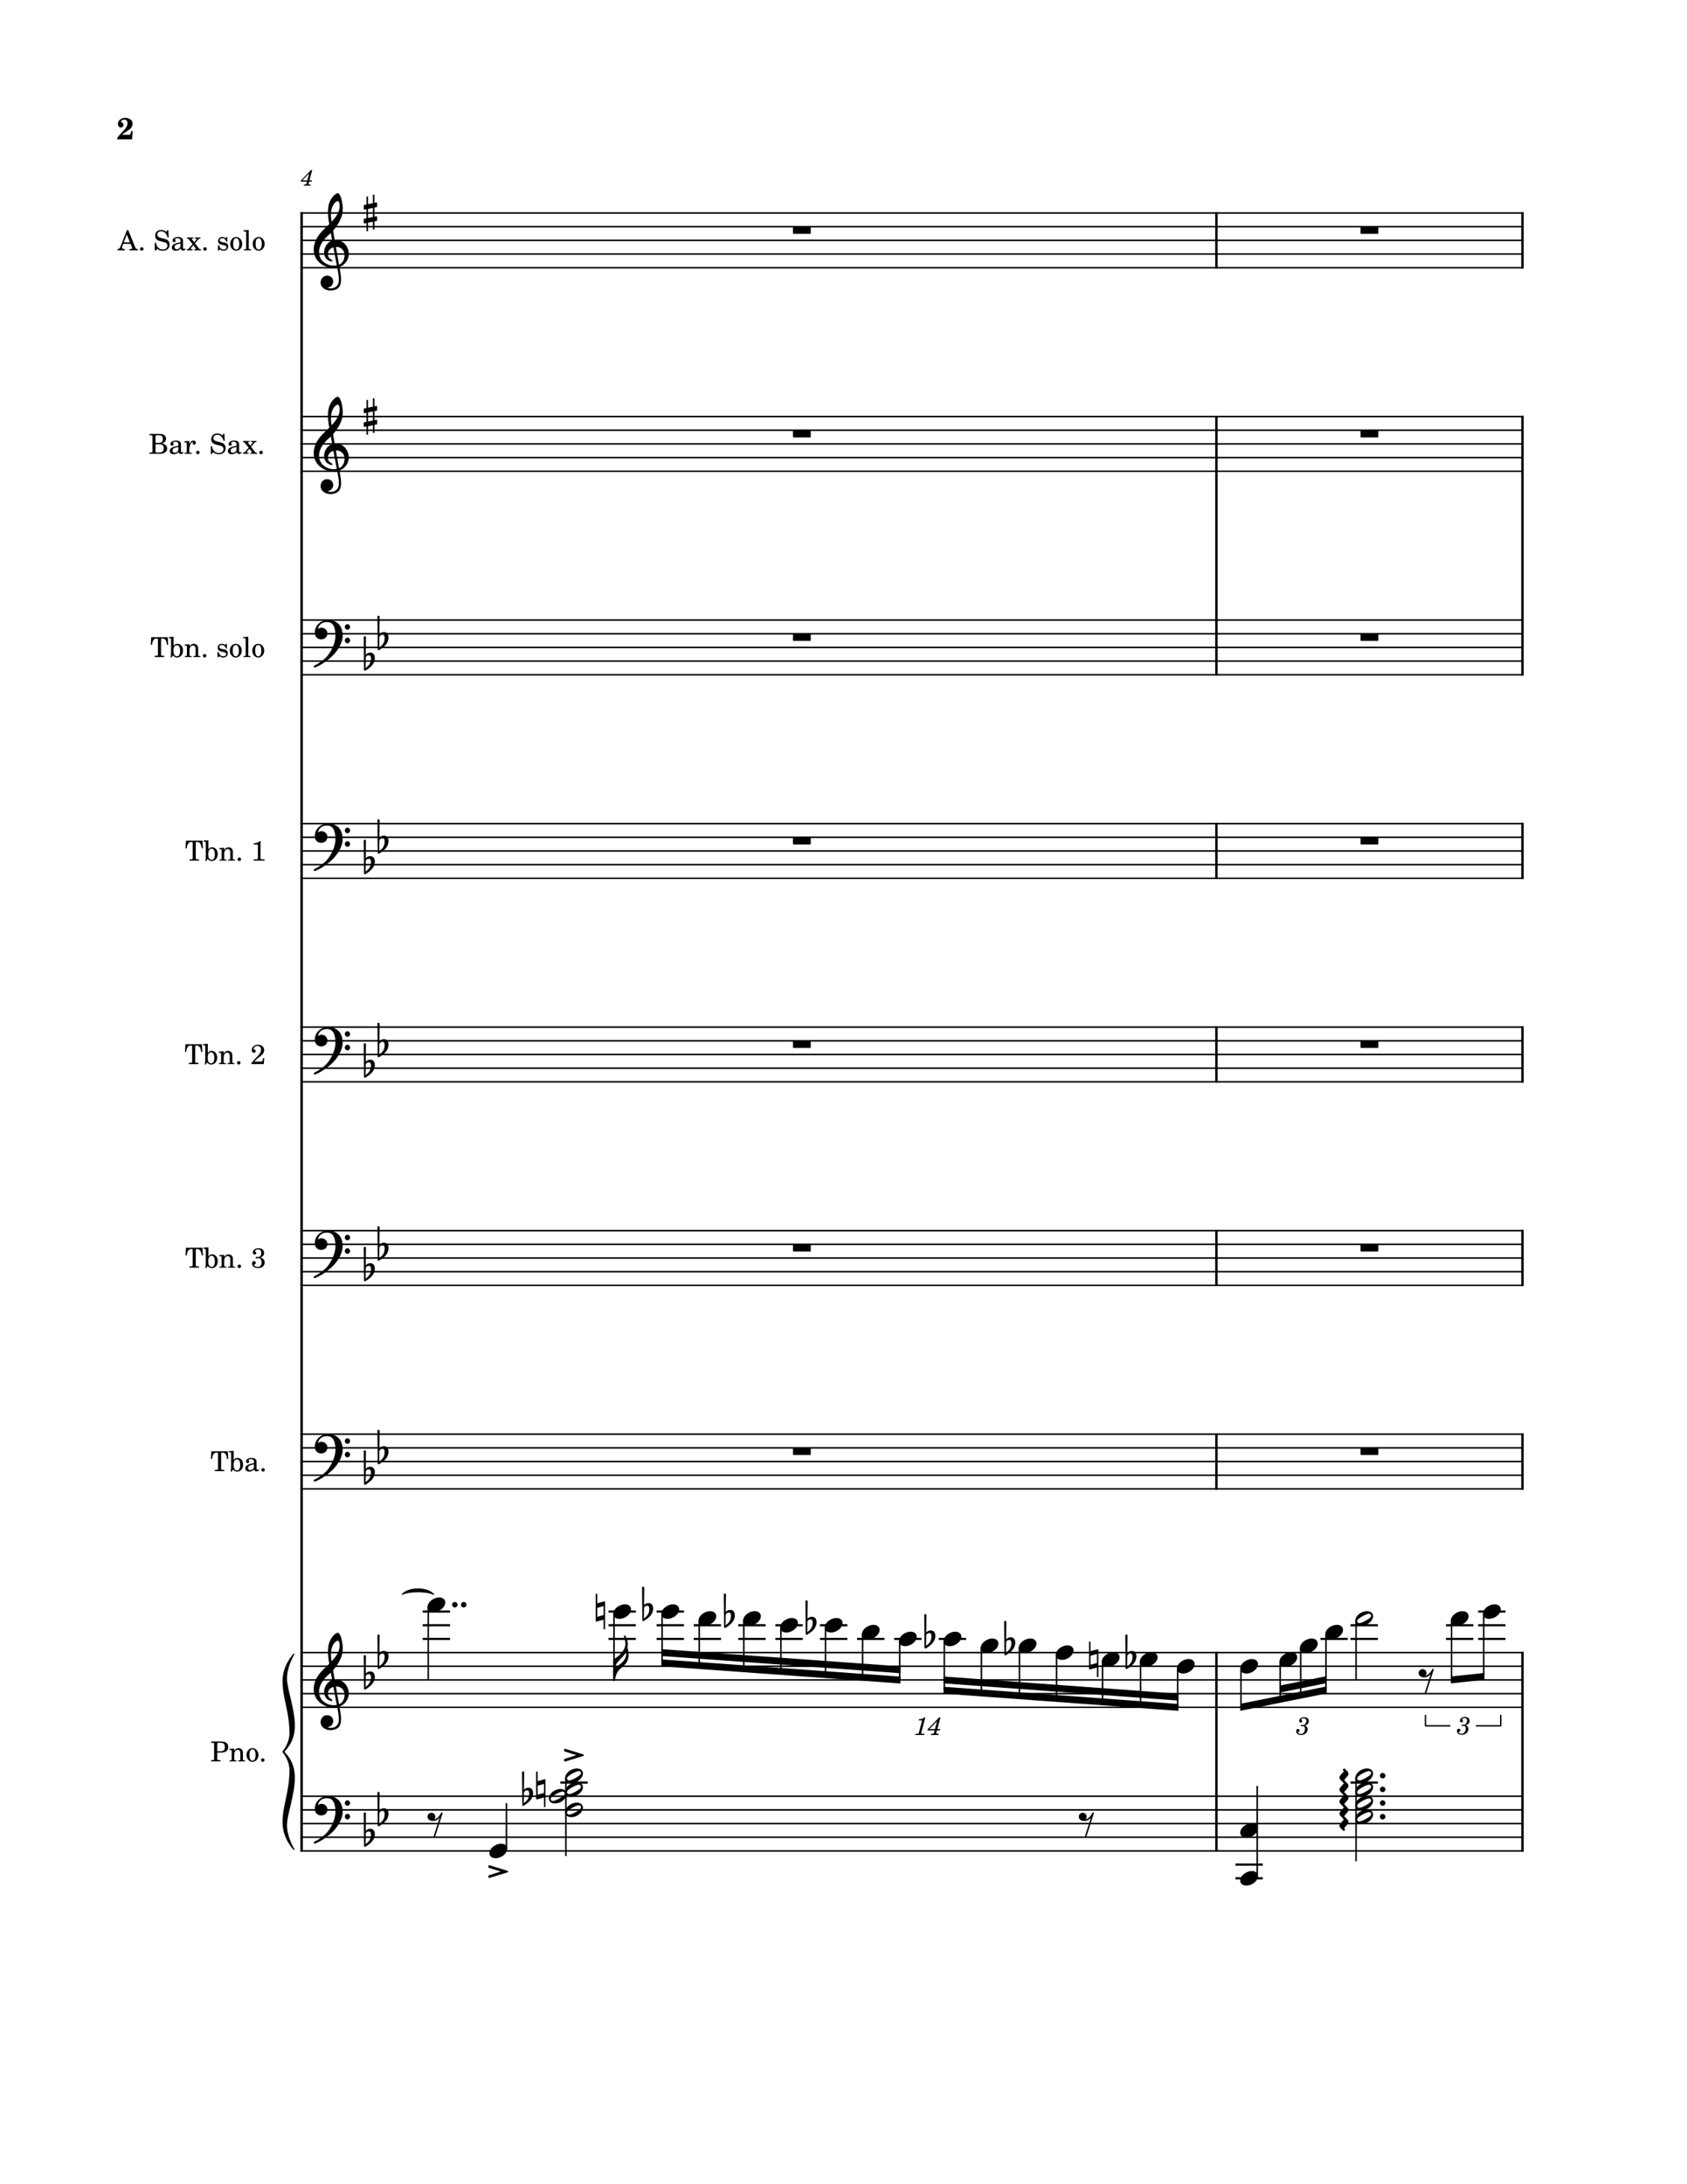 <svg width="3060" height="3960" xmlns="http://www.w3.org/2000/svg" version="1.2" baseProfile="tiny"><path fill="#fff" fill-rule="evenodd" d="M0 0h3060v3960H0V0"/><path class="StaffLines" fill="none" stroke="#000" stroke-width="2.73" stroke-linejoin="bevel" d="M544.838 386.199H2763.78M544.838 410.999H2763.78M544.838 435.799H2763.78M544.838 460.599H2763.78M544.838 485.399H2763.78M544.838 755.198H2763.78M544.838 779.998H2763.78M544.838 804.798H2763.78M544.838 829.598H2763.78M544.838 854.398H2763.78M544.838 1124.2H2763.78M544.838 1149H2763.78M544.838 1173.8H2763.78M544.838 1198.6H2763.78M544.838 1223.4H2763.78M544.838 1493.2H2763.78M544.838 1518H2763.78M544.838 1542.8H2763.78M544.838 1567.6H2763.78M544.838 1592.4H2763.78M544.838 1862.2H2763.78M544.838 1887H2763.78M544.838 1911.8H2763.78M544.838 1936.6H2763.78M544.838 1961.4H2763.78M544.838 2231.19H2763.78M544.838 2255.99H2763.78M544.838 2280.79H2763.78M544.838 2305.59H2763.78M544.838 2330.39H2763.78M544.838 2600.19H2763.78M544.838 2624.99H2763.78M544.838 2649.79H2763.78M544.838 2674.59H2763.78M544.838 2699.39H2763.78M544.838 2996.17H2763.78M544.838 3020.97H2763.78M544.838 3045.77H2763.78M544.838 3070.57H2763.78M544.838 3095.37H2763.78M544.838 3256.57H2763.78M544.838 3281.37H2763.78M544.838 3306.17H2763.78M544.838 3330.97H2763.78M544.838 3355.77H2763.78"/><path class="MeasureNumber" d="M566.323 308.286h-2.172l-18.625 19.281v1.672h11.266l-.641 2.438c-.516 2-.547 2.125-.922 2.484-.391.391-1.234.563-3.359.563h-.719l-.234 1.875h12.437l.203-1.875h-.719c-2.64 0-3.203-.204-3.203-1.079 0-.328.078-.718.407-1.968l.671-2.438h4.563l.594-2.156h-4.594l5.047-18.797m-8.922 18.797h-8.969l12.36-12.719-3.391 12.719"/><path class="InstrumentName" d="M394.005 3177.43h5.64c4.5 0 6.86-.36 8.907-1.3 3.5-1.7 5.5-4.91 5.5-8.86 0-3.8-1.75-6.7-5.047-8.34-1.953-1-5.063-1.57-8.5-1.57h-17.5v2.36h.89c2.86.05 3.797.21 4.203.71.297.43.297.54.297 3.09v23.8c0 2.56 0 2.65-.297 3.11-.406.5-1.343.7-4.203.7h-.89v2.34h16.797v-2.34h-1.297c-2.86 0-3.813-.2-4.203-.7-.297-.46-.297-.55-.297-3.11v-9.89m0-2.36v-12.8c0-2.3.25-2.55 3.047-2.55h3.203c5.187 0 7.64 2.46 7.64 7.75 0 5.16-2.547 7.6-7.843 7.6h-6.047m30.937-4.89l-8.656.54v2.16h1.812c1.891.05 2.141.34 2.141 2.5V3189.68c-.047.75-.094 1.04-.297 1.29-.344.46-1.297.66-3.453.71h-.203v1.79h12.656v-1.79h-.203c-3.344-.11-3.797-.36-3.797-2.16V3182.13c0-2.45.344-4.7.906-5.86 1.047-2.25 3.297-3.8 5.438-3.8 1.312 0 2.812.71 3.562 1.75.75 1.1 1.094 2.6 1.094 5V3189.68c-.047.75-.094 1.04-.297 1.29-.359.46-1.359.66-3.5.71h-.203v1.79h12.656v-1.79h-.203c-3.297-.11-3.75-.36-3.75-2.16v-10.05c0-3.59-.156-4.5-1.047-6.2-1.25-2.39-3.75-3.84-6.75-3.84-3.25 0-5.703 1.5-7.906 4.79v-4.04m33.141-.75c-6.141 0-10.891 5.45-10.891 12.45 0 6.84 4.797 12.34 10.797 12.34 6 0 10.797-5.5 10.797-12.4 0-6.85-4.797-12.39-10.703-12.39m0 2.14c3.5 0 5.453 3.65 5.453 10.25 0 6.65-1.953 10.25-5.547 10.25-3.594 0-5.547-3.6-5.547-10.19 0-6.81 1.891-10.31 5.641-10.31m18.531 16.36c-1.75 0-3.141 1.39-3.141 3.09 0 1.75 1.391 3.16 3.094 3.16a3.15 3.15 0 003.156-3.16c0-1.7-1.406-3.09-3.109-3.09M413.255 2631.18h-29.953l-.75 13.91h2.14c.36-2.5.75-4.41 1.36-6 1.296-3.7 3.703-5.55 7.093-5.55 1.657 0 2.36.55 2.36 1.8v25.8c0 2.56 0 2.65-.313 3.11-.39.5-1.344.7-4.187.7h-1.313v2.34h17.156v-2.34h-1.296c-2.797 0-3.75-.2-4.157-.7-.297-.46-.297-.55-.297-3.11v-25.8c0-1.25.704-1.8 2.344-1.8 3.063 0 5.516 1.71 6.766 4.71.75 1.84 1.25 4 1.64 6.84h2.157l-.75-13.91m10.687-.75l-8.594.57v2.14h1.75c1.891.04 2.141.36 2.141 2.5v19.45c0 6.95-.297 10.75-.891 12.91h1.891l2.453-3.91c2.047 2.7 4.406 3.95 7.5 3.95 6.203 0 10.75-5.29 10.75-12.54 0-7.21-4.203-12.25-10.203-12.25-3.047 0-4.891 1.04-6.797 3.89v-16.71m5.906 15.36c3.75 0 5.844 3.66 5.844 10.21 0 6.34-2.047 9.89-5.703 9.89-3.953 0-6.297-3.64-6.297-9.8 0-6.7 2.156-10.3 6.156-10.3m35.485 5.41c0-3.16-.547-4.75-2-5.95-1.641-1.36-4.094-2-7.297-2-5.641 0-9.75 2.64-9.75 6.29 0 1.85 1.156 3.05 2.906 3.05 1.594 0 2.703-1.05 2.703-2.55 0-.65-.25-1.34-.75-2.04-.312-.36-.359-.46-.359-.71 0-1 2-1.9 4.406-1.9 1.594 0 3.344.5 4.141 1.25.953.81 1.312 2 1.312 4.25v1.95c-5.203.91-6.859 1.3-9.312 2.25-4.344 1.61-6.391 3.91-6.391 7.11 0 3.59 2.797 5.84 7.25 5.84 3.453 0 6.547-1.4 8.703-3.95.797 2.55 2.047 3.55 4.391 3.55 2.25 0 4.609-1.44 4.609-2.89 0-.36-.203-.61-.5-.61-.203 0-.406.06-.75.2-.703.3-1 .36-1.406.36-1.406 0-1.906-.91-1.906-3.45v-10.05m-4.688 6.09c0 3-.156 3.71-1 5-1.25 1.85-3.5 3.1-5.703 3.1-2.297 0-3.953-1.64-3.953-3.89 0-2.11 1.047-3.61 3.25-4.66 1.547-.7 3.5-1.2 7.406-1.84v2.29m16.532 4.46c-1.75 0-3.141 1.39-3.141 3.09 0 1.75 1.391 3.16 3.094 3.16a3.15 3.15 0 003.156-3.16c0-1.7-1.406-3.09-3.109-3.09M367.255 2262.18h-29.953l-.75 13.91h2.14c.36-2.5.75-4.41 1.36-6 1.296-3.7 3.703-5.55 7.093-5.55 1.657 0 2.36.55 2.36 1.8v25.8c0 2.56 0 2.65-.313 3.11-.39.5-1.344.7-4.187.7h-1.313v2.34h17.156v-2.34h-1.296c-2.797 0-3.75-.2-4.157-.7-.297-.46-.297-.55-.297-3.11v-25.8c0-1.25.704-1.8 2.344-1.8 3.063 0 5.516 1.71 6.766 4.71.75 1.84 1.25 4 1.64 6.84h2.157l-.75-13.91m10.687-.75l-8.594.57v2.14h1.75c1.891.04 2.141.36 2.141 2.5v19.45c0 6.95-.297 10.75-.891 12.91h1.891l2.453-3.91c2.047 2.7 4.406 3.95 7.5 3.95 6.203 0 10.75-5.29 10.75-12.54 0-7.21-4.203-12.25-10.203-12.25-3.047 0-4.891 1.04-6.797 3.89v-16.71m5.906 15.36c3.75 0 5.844 3.66 5.844 10.21 0 6.34-2.047 9.89-5.703 9.89-3.953 0-6.297-3.64-6.297-9.8 0-6.7 2.156-10.3 6.156-10.3m22.891-1.79l-8.656.54v2.16h1.812c1.891.05 2.141.34 2.141 2.5V2294.5c-.047.75-.094 1.04-.297 1.29-.344.46-1.297.66-3.453.71h-.203v1.79h12.656v-1.79h-.203c-3.344-.11-3.797-.36-3.797-2.16V2286.95c0-2.45.344-4.7.906-5.86 1.047-2.25 3.297-3.8 5.438-3.8 1.312 0 2.812.71 3.562 1.75.75 1.1 1.094 2.6 1.094 5V2294.5c-.047.75-.094 1.04-.297 1.29-.359.46-1.359.66-3.5.71h-.203v1.79h12.656v-1.79h-.203c-3.297-.11-3.75-.36-3.75-2.16v-10.05c0-3.59-.156-4.5-1.047-6.2-1.25-2.39-3.75-3.84-6.75-3.84-3.25 0-5.703 1.5-7.906 4.79V2275m27.391 17.75c-1.75 0-3.141 1.39-3.141 3.09 0 1.75 1.391 3.16 3.094 3.16a3.15 3.15 0 003.156-3.16c0-1.7-1.406-3.09-3.109-3.09m38.234-12.86c4.547-1.64 6.656-4.19 6.656-8.21 0-5.25-4-8.59-10.203-8.59-5.844 0-10.297 3.45-10.297 8 0 2.05 1.344 3.5 3.297 3.5 1.75 0 2.953-1.2 2.953-3 0-1.09-.406-1.75-1.547-2.55-.5-.36-.656-.54-.656-.9 0-1.39 2.906-2.89 5.75-2.89 3.594 0 5.5 2.25 5.5 6.5 0 4.64-1.906 7.09-5.453 7.09-.453 0-1.297-.05-2.047-.09-.406-.05-.797-.05-1.094-.05-1.062 0-1.609.44-1.609 1.34 0 .85.5 1.25 1.609 1.25.297 0 .688 0 1.141-.04 1-.05 1.797-.05 2.359-.05 3.688 0 5.688 2.64 5.688 7.59 0 5.21-2.5 8.1-7 8.1-3.141 0-6.547-1.69-6.547-3.25 0-.44.109-.55 1.047-1.1 1.406-.84 1.953-1.7 1.953-2.95 0-1.8-1.344-3.14-3.141-3.14-2.156 0-3.562 1.75-3.562 4.39 0 4.86 4.453 8.2 10.859 8.2 7.25 0 11.953-4 11.953-10.15 0-4.69-2.406-7.55-7.609-9M366.255 1893.19h-29.953l-.75 13.9h2.14c.36-2.5.75-4.4 1.36-6 1.296-3.7 3.703-5.54 7.093-5.54 1.657 0 2.36.54 2.36 1.79v25.8c0 2.56 0 2.66-.313 3.11-.39.5-1.344.7-4.187.7h-1.313v2.35h17.156v-2.35h-1.296c-2.797 0-3.75-.2-4.157-.7-.297-.45-.297-.55-.297-3.11v-25.8c0-1.25.704-1.79 2.344-1.79 3.063 0 5.516 1.7 6.766 4.7.75 1.84 1.25 4 1.64 6.84h2.157l-.75-13.9m10.687-.75l-8.594.56v2.14h1.75c1.891.05 2.141.36 2.141 2.5v19.45c0 6.96-.297 10.75-.891 12.91h1.891l2.453-3.91c2.047 2.71 4.406 3.96 7.5 3.96 6.203 0 10.75-5.3 10.75-12.55 0-7.2-4.203-12.25-10.203-12.25-3.047 0-4.891 1.05-6.797 3.89v-16.7m5.906 15.36c3.75 0 5.844 3.65 5.844 10.2 0 6.34-2.047 9.89-5.703 9.89-3.953 0-6.297-3.64-6.297-9.8 0-6.7 2.156-10.29 6.156-10.29m22.891-1.8l-8.656.55v2.15h1.812c1.891.05 2.141.35 2.141 2.5V1925.5c-.047.75-.094 1.05-.297 1.3-.344.45-1.297.65-3.453.7h-.203v1.8h12.656v-1.8h-.203c-3.344-.11-3.797-.36-3.797-2.16V1917.95c0-2.45.344-4.7.906-5.86 1.047-2.25 3.297-3.79 5.438-3.79 1.312 0 2.812.7 3.562 1.75.75 1.09 1.094 2.59 1.094 5v10.45c-.047.75-.094 1.05-.297 1.3-.359.45-1.359.65-3.5.7h-.203v1.8h12.656v-1.8h-.203c-3.297-.11-3.75-.36-3.75-2.16v-10.04c0-3.6-.156-4.5-1.047-6.21-1.25-2.39-3.75-3.84-6.75-3.84-3.25 0-5.703 1.5-7.906 4.8V1906m27.391 17.75c-1.75 0-3.141 1.39-3.141 3.09 0 1.75 1.391 3.16 3.094 3.16a3.15 3.15 0 003.156-3.16c0-1.7-1.406-3.09-3.109-3.09m46.187-5.25h-2.203l-.5 2.55c-.641 3.25-1.047 3.54-4.141 3.54H461.27c3.453-3.59 4.594-4.64 7.797-7.14 4.547-3.5 6.5-5.25 7.656-6.75 1.594-2.2 2.391-4.4 2.391-6.86 0-5.7-4.703-9.75-11.25-9.75-6.344 0-11.203 4.05-11.203 9.41 0 3.14 1.609 5.3 3.953 5.3 1.859 0 3.109-1.25 3.109-3.05 0-1.25-.703-2.41-1.75-2.86-1.859-.75-1.953-.84-1.953-1.5 0-.75.5-1.89 1.203-2.75 1.25-1.55 3.297-2.39 5.641-2.39 4.156 0 6.609 2.55 6.609 6.75 0 3.7-1.75 7.05-5.906 11.45-3.703 3.89-6 6.35-6.844 7.3-1.812 2.09-2.703 3.25-4.906 6.14v1.41h22.547l.953-10.8M367.255 1524.19h-29.953l-.75 13.9h2.14c.36-2.5.75-4.4 1.36-6 1.296-3.7 3.703-5.54 7.093-5.54 1.657 0 2.36.54 2.36 1.79v25.8c0 2.56 0 2.66-.313 3.11-.39.5-1.344.7-4.187.7h-1.313v2.35h17.156v-2.35h-1.296c-2.797 0-3.75-.2-4.157-.7-.297-.45-.297-.55-.297-3.11v-25.8c0-1.25.704-1.79 2.344-1.79 3.063 0 5.516 1.7 6.766 4.7.75 1.84 1.25 4 1.64 6.84h2.157l-.75-13.9m10.687-.75l-8.594.56v2.14h1.75c1.891.05 2.141.36 2.141 2.5v19.45c0 6.96-.297 10.75-.891 12.91h1.891l2.453-3.91c2.047 2.71 4.406 3.96 7.5 3.96 6.203 0 10.75-5.3 10.75-12.55 0-7.2-4.203-12.25-10.203-12.25-3.047 0-4.891 1.05-6.797 3.89v-16.7m5.906 15.36c3.75 0 5.844 3.65 5.844 10.2 0 6.34-2.047 9.89-5.703 9.89-3.953 0-6.297-3.64-6.297-9.8 0-6.7 2.156-10.29 6.156-10.29m22.891-1.8l-8.656.55v2.15h1.812c1.891.05 2.141.35 2.141 2.5V1556.5c-.047.75-.094 1.05-.297 1.3-.344.45-1.297.65-3.453.7h-.203v1.8h12.656v-1.8h-.203c-3.344-.11-3.797-.36-3.797-2.16V1548.95c0-2.45.344-4.7.906-5.86 1.047-2.25 3.297-3.79 5.438-3.79 1.312 0 2.812.7 3.562 1.75.75 1.09 1.094 2.59 1.094 5v10.45c-.047.75-.094 1.05-.297 1.3-.359.45-1.359.65-3.5.7h-.203v1.8h12.656v-1.8h-.203c-3.297-.11-3.75-.36-3.75-2.16v-10.04c0-3.6-.156-4.5-1.047-6.21-1.25-2.39-3.75-3.84-6.75-3.84-3.25 0-5.703 1.5-7.906 4.8V1537m27.391 17.75c-1.75 0-3.141 1.39-3.141 3.09 0 1.75 1.391 3.16 3.094 3.16a3.15 3.15 0 003.156-3.16c0-1.7-1.406-3.09-3.109-3.09m37.031-29.66c-1.688 2.05-6.297 3.6-10.891 3.71v2.14h4.391c2.906.06 3.203.36 3.109 3.15v20.05c0 2.56 0 2.66-.297 3.11-.406.5-1.359.7-4.156.7h-3.25v2.35h19.797v-2.35h-2.75c-2.797 0-3.75-.2-4.141-.7-.359-.45-.359-.5-.359-3.11v-20.64c0-2.81.109-5.16.359-8.41h-1.812M304.255 1155.19h-29.953l-.75 13.9h2.14c.36-2.5.75-4.4 1.36-6 1.296-3.7 3.703-5.54 7.093-5.54 1.657 0 2.36.54 2.36 1.79v25.8c0 2.56 0 2.66-.313 3.11-.39.5-1.344.7-4.187.7h-1.313v2.35h17.156v-2.35h-1.296c-2.797 0-3.75-.2-4.157-.7-.297-.45-.297-.55-.297-3.11v-25.8c0-1.25.704-1.79 2.344-1.79 3.063 0 5.516 1.7 6.766 4.7.75 1.84 1.25 4 1.64 6.84h2.157l-.75-13.9m10.687-.75l-8.594.56v2.14h1.75c1.891.05 2.141.36 2.141 2.5v19.45c0 6.96-.297 10.75-.891 12.91h1.891l2.453-3.91c2.047 2.71 4.406 3.96 7.5 3.96 6.203 0 10.75-5.3 10.75-12.55 0-7.2-4.203-12.25-10.203-12.25-3.047 0-4.891 1.05-6.797 3.89v-16.7m5.906 15.36c3.75 0 5.844 3.65 5.844 10.2 0 6.34-2.047 9.89-5.703 9.89-3.953 0-6.297-3.64-6.297-9.8 0-6.7 2.156-10.29 6.156-10.29m22.891-1.8l-8.656.55v2.15h1.812c1.891.05 2.141.35 2.141 2.5V1187.5c-.047.75-.094 1.05-.297 1.3-.344.45-1.297.65-3.453.7h-.203v1.8h12.656v-1.8h-.203c-3.344-.11-3.797-.36-3.797-2.16V1179.95c0-2.45.344-4.7.906-5.86 1.047-2.25 3.297-3.79 5.438-3.79 1.312 0 2.812.7 3.562 1.75.75 1.09 1.094 2.59 1.094 5v10.45c-.047.75-.094 1.05-.297 1.3-.359.45-1.359.65-3.5.7h-.203v1.8h12.656v-1.8h-.203c-3.297-.11-3.75-.36-3.75-2.16v-10.04c0-3.6-.156-4.5-1.047-6.21-1.25-2.39-3.75-3.84-6.75-3.84-3.25 0-5.703 1.5-7.906 4.8V1168m27.391 17.75c-1.75 0-3.141 1.39-3.141 3.09 0 1.75 1.391 3.16 3.094 3.16a3.15 3.15 0 003.156-3.16c0-1.7-1.406-3.09-3.109-3.09m40.437-18.3h-1.75l-1.453 1.8c-1.797-1.41-3.594-2-6.094-2-4.406 0-7.297 2.84-7.297 7.25 0 1.95.641 3.59 1.75 4.59 1.141 1.05 2.297 1.55 5.297 2.25l2.641.61c3.953.94 5.359 1.94 5.359 3.94 0 2.36-2.047 4-4.953 4-4.25 0-7.25-2.69-8.453-7.69h-2v9.44h1.75l1.75-2.05c2.047 1.66 4.297 2.46 6.859 2.46 4.891 0 8.141-3.05 8.141-7.71 0-2.2-.703-3.89-2.094-5.04-1.203-1.05-2.203-1.46-5.25-2.1l-2.5-.56c-2.75-.59-2.75-.59-3.656-1.09-1.094-.5-1.75-1.55-1.75-2.66 0-2.05 1.906-3.44 4.656-3.44 1.891 0 3.453.64 4.844 2 1.109 1.1 1.656 2.1 2.453 4.39h1.75v-8.39m16.235-.2c-6.141 0-10.891 5.45-10.891 12.45 0 6.85 4.797 12.35 10.797 12.35 6 0 10.797-5.5 10.797-12.41 0-6.84-4.797-12.39-10.703-12.39m0 2.14c3.5 0 5.453 3.66 5.453 10.25 0 6.66-1.953 10.25-5.547 10.25-3.594 0-5.547-3.59-5.547-10.19 0-6.81 1.891-10.31 5.641-10.31m22.593-14.95l-9.25.56v2.14h2.453c1.844.05 2.094.36 2.094 2.5v27.86c-.047.75-.094 1.05-.297 1.3-.359.45-1.297.65-3.453.7h-.344v1.8h12.938v-1.8h-.344c-3.344-.11-3.797-.36-3.797-2.16v-32.9m18.125 12.81c-6.14 0-10.89 5.45-10.89 12.45 0 6.85 4.797 12.35 10.797 12.35 6 0 10.796-5.5 10.796-12.41 0-6.84-4.796-12.39-10.703-12.39m0 2.14c3.5 0 5.453 3.66 5.453 10.25 0 6.66-1.953 10.25-5.546 10.25-3.594 0-5.547-3.59-5.547-10.19 0-6.81 1.89-10.31 5.64-10.31M271.098 786.688v2.36h.907c2.843.047 3.797.203 4.187.703.313.437.313.547.313 3.094v23.797c0 2.562 0 2.656-.313 3.109-.39.5-1.344.703-4.187.703h-.907v2.344h18.157c8.64 0 13.843-3.656 13.843-9.797 0-5-3.14-7.859-10-9.047 2.407-.5 3.5-.953 4.797-1.906 2.063-1.547 3.313-4 3.313-6.5 0-3.25-2-6.406-4.906-7.656-1.797-.797-4.297-1.204-7.25-1.204h-17.954m11 16.266v-11.406c0-1.953.657-2.453 3.297-2.5h2c2.297 0 4.203.39 5.25 1.047 1.797 1.093 2.75 3.203 2.75 6 0 4.953-2.39 6.859-8.843 6.859h-4.454m0 2.344h4.407c7.64 0 10.453 2.047 10.453 7.547 0 3.203-1.11 5.5-3.063 6.453-1.547.797-3.64 1.156-6.797 1.156h-2.093c-2.5 0-3-.5-2.907-3.156v-12m46.188 1.406c0-3.156-.547-4.75-2-5.953-1.641-1.359-4.094-2-7.297-2-5.641 0-9.75 2.641-9.75 6.297 0 1.844 1.156 3.047 2.906 3.047 1.594 0 2.703-1.047 2.703-2.547 0-.656-.25-1.344-.75-2.047-.312-.359-.359-.453-.359-.703 0-1 2-1.906 4.406-1.906 1.594 0 3.344.5 4.141 1.25.953.812 1.312 2 1.312 4.25v1.953c-5.203.906-6.859 1.297-9.312 2.25-4.344 1.609-6.391 3.906-6.391 7.109 0 3.594 2.797 5.844 7.25 5.844 3.453 0 6.547-1.406 8.703-3.953.797 2.547 2.047 3.547 4.391 3.547 2.25 0 4.609-1.438 4.609-2.891 0-.359-.203-.609-.5-.609-.203 0-.406.062-.75.203-.703.297-1 .359-1.406.359-1.406 0-1.906-.906-1.906-3.453v-10.047m-4.688 6.094c0 3-.156 3.703-1 5-1.25 1.844-3.5 3.094-5.703 3.094-2.297 0-3.953-1.641-3.953-3.891 0-2.109 1.047-3.609 3.25-4.656 1.547-.703 3.5-1.203 7.406-1.844v2.297m19.797-13.297l-8.859.547v2.156h2.047c1.906.047 2.156.344 2.156 2.5v14.297c-.047.75-.094 1.047-.297 1.297-.359.453-1.359.656-3.5.703h-.203v1.797h13.344v-1.797h-.891c-3.359-.109-3.797-.359-3.797-2.156v-2.703c.047-8.391 3.047-14.797 6.938-15-.688.812-.891 1.312-.891 2.25 0 1.609 1.141 2.75 2.75 2.75 1.844 0 3.047-1.344 3.047-3.344 0-2.453-1.703-4.047-4.344-4.047-3.156 0-5.859 2.5-7.5 6.953v-6.203m15.422 17.75c-1.75 0-3.14 1.391-3.14 3.094 0 1.75 1.39 3.156 3.093 3.156a3.148 3.148 0 003.157-3.156c0-1.703-1.407-3.094-3.11-3.094m48.235-30.859h-1.844l-2 3c-2.406-2.25-5.547-3.454-9.11-3.454-6.593 0-10.937 4.157-10.937 10.454 0 5.453 2.687 8.156 10.047 10.062l4.75 1.188c3.703.953 4.047 1.062 5.094 1.859 1.5 1.141 2.312 2.797 2.312 4.75 0 2-.766 3.641-2.266 5.047-1.64 1.406-3.296 1.953-6.046 1.953-3.704 0-6.344-1.156-8.704-3.75-2.093-2.297-3.14-4.703-3.89-8.547h-2.156l.203 14.25h1.953l2.25-3.406c3.344 2.75 6.094 3.75 10.5 3.75 7.344 0 12.047-4.297 12.047-11 0-3.156-1-5.75-3-7.656-1.344-1.297-3.297-2.141-7.297-3.141l-5.36-1.359c-4.437-1.141-6.546-3.094-6.546-6.141 0-3.5 2.859-5.906 7.109-5.906 3.5 0 6.344 1.5 8.344 4.343 1.453 2.063 2.406 4.157 3 6.704h2.156l-.609-13m26.687 20.312c0-3.156-.547-4.75-2-5.953-1.641-1.359-4.094-2-7.297-2-5.64 0-9.75 2.641-9.75 6.297 0 1.844 1.156 3.047 2.906 3.047 1.594 0 2.704-1.047 2.704-2.547 0-.656-.25-1.344-.75-2.047-.313-.359-.36-.453-.36-.703 0-1 2-1.906 4.406-1.906 1.594 0 3.344.5 4.141 1.25.953.812 1.313 2 1.313 4.25v1.953c-5.204.906-6.86 1.297-9.313 2.25-4.344 1.609-6.391 3.906-6.391 7.109 0 3.594 2.797 5.844 7.25 5.844 3.454 0 6.547-1.406 8.704-3.953.796 2.547 2.046 3.547 4.39 3.547 2.25 0 4.61-1.438 4.61-2.891 0-.359-.204-.609-.5-.609-.204 0-.407.062-.75.203-.704.297-1 .359-1.407.359-1.406 0-1.906-.906-1.906-3.453v-10.047m-4.687 6.094c0 3-.157 3.703-1 5-1.25 1.844-3.5 3.094-5.704 3.094-2.296 0-3.953-1.641-3.953-3.891 0-2.109 1.047-3.609 3.25-4.656 1.547-.703 3.5-1.203 7.407-1.844v2.297m26.39-2.75l5.703-6.656c1.25-1.438 2.391-2.094 3.75-2.094h.438v-1.797h-10.344v1.797h.953c1.5 0 2.25.344 2.25 1.094 0 .5-.359 1.203-1 2l-3.156 3.812-3.844-4.906c-.297-.406-.5-.797-.5-1.094 0-.656.641-.906 2.203-.906h.688v-1.797h-11.844v1.797c1.844.156 2.547.594 4.156 2.703l6.094 7.641-5.75 6.703c-1.703 1.906-3.156 2.703-4.5 2.656h-.297v1.797h10.547v-1.797h-.75c-1.156 0-1.406-.047-1.75-.203-.406-.25-.703-.703-.703-1.156 0-.344.156-.797.406-1.094l4.203-5 3.797 5.047c.344.5.641 1.156.641 1.5 0 .656-.75.906-2.641.906h-.359v1.797h12.609v-1.797h-.344c-1.765 0-2.906-.656-4.359-2.453l-6.297-8.5m18.141 7.203c-1.75 0-3.141 1.391-3.141 3.094 0 1.75 1.391 3.156 3.094 3.156a3.147 3.147 0 003.156-3.156c0-1.703-1.406-3.094-3.109-3.094M232.505 417.002h-2.11l-11.5 29.14c-1.343 3.907-2.64 5.11-5.5 5.313h-.203v2.344h13.25v-2.344h-1c-2.687 0-4.047-.953-4.047-2.859 0-.641.157-1.25.453-2.094l1.657-4.406h13.25l2.703 6.703c.297.797.39 1.093.39 1.343 0 .813-1.25 1.313-3.093 1.313h-2.11v2.344h15.5v-2.344h-.687c-2.61-.063-3.063-.359-4.203-3.203l-12.75-31.25m-2.453 8.187l5.64 14.203h-11.187l5.547-14.203m27.078 23.063c-1.75 0-3.141 1.39-3.141 3.094 0 1.75 1.391 3.156 3.094 3.156a3.147 3.147 0 003.156-3.156c0-1.704-1.406-3.094-3.109-3.094m48.234-30.86h-1.844l-2 3c-2.406-2.25-5.547-3.453-9.109-3.453-6.594 0-10.938 4.157-10.938 10.453 0 5.454 2.688 8.157 10.047 10.063l4.75 1.187c3.703.954 4.047 1.063 5.094 1.86 1.5 1.14 2.313 2.797 2.313 4.75 0 2-.766 3.64-2.266 5.047-1.641 1.406-3.297 1.953-6.047 1.953-3.703 0-6.344-1.156-8.703-3.75-2.094-2.297-3.141-4.703-3.891-8.547h-2.156l.203 14.25h1.953l2.25-3.406c3.344 2.75 6.094 3.75 10.5 3.75 7.344 0 12.047-4.297 12.047-11 0-3.157-1-5.75-3-7.657-1.344-1.296-3.297-2.14-7.297-3.14l-5.359-1.36c-4.438-1.14-6.547-3.093-6.547-6.14 0-3.5 2.859-5.906 7.109-5.906 3.5 0 6.344 1.5 8.344 4.343 1.453 2.063 2.406 4.157 3 6.703h2.156l-.609-13m26.688 20.313c0-3.156-.547-4.75-2-5.953-1.641-1.36-4.094-2-7.297-2-5.641 0-9.75 2.64-9.75 6.297 0 1.843 1.156 3.047 2.906 3.047 1.594 0 2.703-1.047 2.703-2.547 0-.657-.25-1.344-.75-2.047-.312-.36-.359-.453-.359-.703 0-1 2-1.907 4.406-1.907 1.594 0 3.344.5 4.141 1.25.953.813 1.312 2 1.312 4.25v1.954c-5.203.906-6.859 1.296-9.312 2.25-4.344 1.609-6.391 3.906-6.391 7.109 0 3.594 2.797 5.844 7.25 5.844 3.453 0 6.547-1.407 8.703-3.953.797 2.546 2.047 3.546 4.391 3.546 2.25 0 4.609-1.437 4.609-2.89 0-.36-.203-.61-.5-.61-.203 0-.406.063-.75.204-.703.296-1 .359-1.406.359-1.406 0-1.906-.906-1.906-3.453v-10.047m-4.688 6.094c0 3-.156 3.703-1 5-1.25 1.843-3.5 3.093-5.703 3.093-2.297 0-3.953-1.64-3.953-3.89 0-2.11 1.047-3.61 3.25-4.656 1.547-.704 3.5-1.204 7.406-1.844v2.297m26.391-2.75l5.703-6.657c1.25-1.437 2.39-2.093 3.75-2.093h.437v-1.797h-10.343v1.797h.953c1.5 0 2.25.343 2.25 1.093 0 .5-.36 1.204-1 2l-3.157 3.813-3.843-4.906c-.297-.407-.5-.797-.5-1.094 0-.656.64-.906 2.203-.906h.687v-1.797h-11.843v1.797c1.843.156 2.546.593 4.156 2.703l6.094 7.64-5.75 6.704c-1.704 1.906-3.157 2.703-4.5 2.656h-.297v1.797h10.547v-1.797h-.75c-1.157 0-1.407-.047-1.75-.203-.407-.25-.704-.703-.704-1.157 0-.343.157-.796.407-1.093l4.203-5 3.797 5.047c.343.5.64 1.156.64 1.5 0 .656-.75.906-2.64.906h-.36v1.797h12.61v-1.797h-.344c-1.766 0-2.906-.656-4.359-2.453l-6.297-8.5m18.14 7.203c-1.75 0-3.14 1.39-3.14 3.094 0 1.75 1.39 3.156 3.093 3.156a3.148 3.148 0 003.157-3.156c0-1.704-1.407-3.094-3.11-3.094m40.438-18.297h-1.75l-1.453 1.797c-1.797-1.406-3.594-2-6.094-2-4.406 0-7.297 2.844-7.297 7.25 0 1.953.641 3.594 1.75 4.594 1.141 1.046 2.297 1.546 5.297 2.25l2.641.609c3.953.937 5.359 1.937 5.359 3.937 0 2.36-2.047 4-4.953 4-4.25 0-7.25-2.687-8.453-7.687h-2v9.437h1.75l1.75-2.046c2.047 1.656 4.297 2.453 6.859 2.453 4.891 0 8.141-3.047 8.141-7.703 0-2.204-.703-3.891-2.094-5.047-1.203-1.047-2.203-1.453-5.25-2.094l-2.5-.563c-2.75-.593-2.75-.593-3.656-1.093-1.094-.5-1.75-1.547-1.75-2.657 0-2.046 1.906-3.437 4.656-3.437 1.891 0 3.453.641 4.844 2 1.109 1.094 1.656 2.094 2.453 4.391h1.75v-8.391m16.234-.203c-6.14 0-10.89 5.453-10.89 12.453 0 6.844 4.796 12.344 10.796 12.344 6 0 10.797-5.5 10.797-12.407 0-6.843-4.797-12.39-10.703-12.39m0 2.14c3.5 0 5.453 3.657 5.453 10.25 0 6.657-1.953 10.25-5.547 10.25-3.593 0-5.546-3.593-5.546-10.187 0-6.813 1.89-10.313 5.64-10.313m22.594-14.953l-9.25.563v2.14h2.453c1.844.047 2.094.36 2.094 2.5v27.86c-.047.75-.094 1.047-.297 1.297-.359.453-1.297.656-3.453.703h-.344v1.797h12.938v-1.797h-.344c-3.344-.11-3.797-.36-3.797-2.156v-32.907m18.125 12.813c-6.141 0-10.891 5.453-10.891 12.453 0 6.844 4.797 12.344 10.797 12.344 6 0 10.797-5.5 10.797-12.407 0-6.843-4.797-12.39-10.703-12.39m0 2.14c3.5 0 5.453 3.657 5.453 10.25 0 6.657-1.953 10.25-5.547 10.25-3.594 0-5.547-3.593-5.547-10.187 0-6.813 1.891-10.313 5.641-10.313"/><path class="TieSegment" stroke="#000" stroke-width="1.74" stroke-linecap="round" stroke-linejoin="round" fill-rule="evenodd" d="M729.544 2890.77c11.433-13.39 45.73-13.39 57.162 0-11.432-6.45-45.729-6.45-57.162 0"/><path class="BarLine" stroke="#000" stroke-width="4.46" stroke-linejoin="bevel" d="M547.07 3255.21v101.93M2206.45 3255.21v101.93M2761.55 3255.21v101.93M547.07 2994.81v261.76M2206.45 2994.81v261.76M2761.55 2994.81v261.76M547.07 2598.83v397.34M2206.45 2598.83v101.93M2761.55 2598.83v101.93M547.07 2229.83v370.36M2206.45 2229.83v101.93M2761.55 2229.83v101.93M547.07 1860.83v370.36M2206.45 1860.83v101.93M2761.55 1860.83v101.93M547.07 1491.83v370.37M2206.45 1491.83v101.93M2761.55 1491.83v101.93M547.07 1122.83v370.37M2206.45 1122.83v101.93M2761.55 1122.83v101.93M547.07 753.834V1124.2M2206.45 753.834V1124.2M2761.55 753.834V1124.2M547.07 384.835v370.363M2206.45 384.835v101.928M2761.55 384.835v101.928"/><path class="Arpeggio" d="M2437.518 3293.913s-.698.59-1.395 1.38c-.294.31-.388.698-.388.992 0 .31.094.496.295.698l1.085 1.1c.201.186.31.388.31.589 0 .403-.31.589-.31.589s-5.456 6.355-6.34 7.347c-.79 1.085-1.1 2.185-1.1 3.177 0 2.077 1.194 3.968 2.092 4.759l4.759 4.759c.294.294.496.403.79.403.496 0 .9-.403.9-.403s.697-.59 1.379-1.38c.31-.31.403-.605.403-.899a.903.903 0 00-.295-.698l-1.1-1.085c-.186-.201-.295-.403-.295-.604 0-.388.295-.682.295-.682s5.363-6.355 6.262-7.347c.79-1.085 1.085-2.185 1.085-3.177 0-2.078-1.194-3.968-2.077-4.759l-4.774-4.759c-.295-.294-.589-.402-.79-.402-.497 0-.791.402-.791.402"/><path class="Arpeggio" d="M2437.518 3272.083s-.698.59-1.395 1.38c-.294.31-.388.698-.388.992 0 .31.094.496.295.698l1.085 1.1c.201.186.31.388.31.589 0 .403-.31.589-.31.589s-5.456 6.355-6.34 7.347c-.79 1.085-1.1 2.185-1.1 3.177 0 2.077 1.194 3.968 2.092 4.759l4.759 4.759c.294.294.496.403.79.403.496 0 .9-.403.9-.403s.697-.59 1.379-1.38c.31-.31.403-.605.403-.899a.903.903 0 00-.295-.698l-1.1-1.085c-.186-.201-.295-.403-.295-.604 0-.388.295-.682.295-.682s5.363-6.355 6.262-7.347c.79-1.085 1.085-2.185 1.085-3.177 0-2.078-1.194-3.968-2.077-4.759l-4.774-4.759c-.295-.294-.589-.402-.79-.402-.497 0-.791.402-.791.402"/><path class="Arpeggio" d="M2437.518 3250.263s-.698.59-1.395 1.38c-.294.31-.388.698-.388.992 0 .31.094.496.295.698l1.085 1.1c.201.186.31.388.31.589 0 .403-.31.589-.31.589s-5.456 6.355-6.34 7.347c-.79 1.085-1.1 2.185-1.1 3.177 0 2.077 1.194 3.968 2.092 4.759l4.759 4.759c.294.294.496.403.79.403.496 0 .9-.403.9-.403s.697-.59 1.379-1.38c.31-.31.403-.605.403-.899a.903.903 0 00-.295-.698l-1.1-1.085c-.186-.201-.295-.403-.295-.604 0-.388.295-.682.295-.682s5.363-6.355 6.262-7.347c.79-1.085 1.085-2.185 1.085-3.177 0-2.078-1.194-3.968-2.077-4.759l-4.774-4.759c-.295-.294-.589-.402-.79-.402-.497 0-.791.402-.791.402"/><path class="Arpeggio" d="M2437.518 3228.443s-.698.59-1.395 1.38c-.294.31-.388.698-.388.992 0 .31.094.496.295.698l1.085 1.1c.201.186.31.388.31.589 0 .403-.31.589-.31.589s-5.456 6.355-6.34 7.347c-.79 1.085-1.1 2.185-1.1 3.177 0 2.077 1.194 3.968 2.092 4.759l4.759 4.759c.294.294.496.403.79.403.496 0 .9-.403.9-.403s.697-.59 1.379-1.38c.31-.31.403-.605.403-.899a.903.903 0 00-.295-.698l-1.1-1.085c-.186-.201-.295-.403-.295-.604 0-.388.295-.682.295-.682s5.363-6.355 6.262-7.347c.79-1.085 1.085-2.185 1.085-3.177 0-2.078-1.194-3.968-2.077-4.759l-4.774-4.759c-.295-.294-.589-.402-.79-.402-.497 0-.791.402-.791.402"/><path class="Arpeggio" d="M2437.518 3206.613s-.698.59-1.395 1.38c-.294.31-.388.698-.388.992 0 .31.094.496.295.698l1.085 1.1c.201.186.31.388.31.589 0 .403-.31.589-.31.589s-5.456 6.355-6.34 7.347c-.79 1.085-1.1 2.185-1.1 3.177 0 2.077 1.194 3.968 2.092 4.759l4.759 4.759c.294.294.496.403.79.403.496 0 .9-.403.9-.403s.697-.59 1.379-1.38c.31-.31.403-.605.403-.899a.903.903 0 00-.295-.698l-1.1-1.085c-.186-.201-.295-.403-.295-.604 0-.388.295-.682.295-.682s5.363-6.355 6.262-7.347c.79-1.085 1.085-2.185 1.085-3.177 0-2.078-1.194-3.968-2.077-4.759l-4.774-4.759c-.295-.294-.589-.402-.79-.402-.497 0-.791.402-.791.402"/><path class="Accidental" d="M966.778 3248.727c-.589-3.86-2.976-7.533-8.029-7.533-4.96 0-7.843 3.069-8.339 3.673l.403-31.852c0-.79-.589-1.38-1.395-1.38h-1.178c-.806 0-1.395.59-1.395 1.38l.496 59.628c0 .791.589 1.38 1.395 1.38.186 0 .589-.093.79-.186.388-.202 6.836-3.379 12.199-9.424 3.767-4.278 5.255-9.13 5.255-13.206 0-.884-.094-1.674-.202-2.48m-6.836 3.875c0 1.488-.402 6.045-2.882 9.827-1.69 2.573-5.053 5.254-6.944 6.742l.294-19.344c.202-.899 1.69-3.766 5.658-3.766 3.58 0 3.874 3.363 3.874 5.456v1.085M988.897 3226.02c-.186-.202-.496-.295-.79-.295-.094 0-.295.093-.388.093l-12.508 3.472v-17.36h-2.775v49.104c0 .79.589 1.287 1.395 1.287h.388l12.508-3.472v17.36h2.666v-49.104c0-.388-.186-.884-.496-1.086m-2.17 24.599l-11.516 3.178v-16.276l11.516-3.27v16.368M1097.001 2903.62c-.186-.202-.496-.295-.79-.295-.094 0-.295.093-.388.093l-12.508 3.472v-17.36h-2.775v49.104c0 .79.589 1.287 1.395 1.287h.388l12.508-3.472v17.36h2.666v-49.104c0-.388-.186-.884-.496-1.086m-2.17 24.599l-11.516 3.178v-16.276l11.516-3.27v16.368M1184.573 2913.927c-.589-3.86-2.976-7.533-8.029-7.533-4.96 0-7.843 3.069-8.339 3.673l.403-31.852c0-.79-.589-1.38-1.395-1.38h-1.178c-.806 0-1.395.59-1.395 1.38l.496 59.628c0 .791.589 1.38 1.395 1.38.186 0 .589-.093.79-.186.388-.202 6.836-3.379 12.199-9.424 3.767-4.278 5.255-9.13 5.255-13.206 0-.884-.094-1.674-.202-2.48m-6.836 3.875c0 1.488-.402 6.045-2.882 9.827-1.69 2.573-5.053 5.254-6.944 6.742l.294-19.344c.202-.899 1.69-3.766 5.658-3.766 3.58 0 3.874 3.363 3.874 5.456v1.085M1332.753 2926.327c-.589-3.86-2.976-7.533-8.029-7.533-4.96 0-7.843 3.069-8.339 3.673l.403-31.852c0-.79-.589-1.38-1.395-1.38h-1.178c-.806 0-1.395.59-1.395 1.38l.496 59.628c0 .791.589 1.38 1.395 1.38.186 0 .589-.093.79-.186.388-.202 6.836-3.379 12.199-9.424 3.767-4.278 5.255-9.13 5.255-13.206 0-.884-.094-1.674-.202-2.48m-6.836 3.875c0 1.488-.402 6.045-2.882 9.827-1.69 2.573-5.053 5.254-6.944 6.742l.294-19.344c.202-.899 1.69-3.766 5.658-3.766 3.58 0 3.874 3.363 3.874 5.456v1.085M1480.933 2938.727c-.589-3.86-2.976-7.533-8.029-7.533-4.96 0-7.843 3.069-8.339 3.673l.403-31.852c0-.79-.589-1.38-1.395-1.38h-1.178c-.806 0-1.395.59-1.395 1.38l.496 59.628c0 .791.589 1.38 1.395 1.38.186 0 .589-.093.79-.186.388-.202 6.836-3.379 12.199-9.424 3.767-4.278 5.255-9.13 5.255-13.206 0-.884-.094-1.674-.202-2.48m-6.836 3.875c0 1.488-.402 6.045-2.882 9.827-1.69 2.573-5.053 5.254-6.944 6.742l.294-19.344c.202-.899 1.69-3.766 5.658-3.766 3.58 0 3.874 3.363 3.874 5.456v1.085M1696.403 2963.527c-.589-3.86-2.976-7.533-8.029-7.533-4.96 0-7.843 3.069-8.339 3.673l.403-31.852c0-.79-.589-1.38-1.395-1.38h-1.178c-.806 0-1.395.59-1.395 1.38l.496 59.628c0 .791.589 1.38 1.395 1.38.186 0 .589-.093.79-.186.388-.202 6.836-3.379 12.199-9.424 3.767-4.278 5.255-9.13 5.255-13.206 0-.884-.094-1.674-.202-2.48m-6.836 3.875c0 1.488-.402 6.045-2.882 9.827-1.69 2.573-5.053 5.254-6.944 6.742l.294-19.344c.202-.899 1.69-3.766 5.658-3.766 3.58 0 3.874 3.363 3.874 5.456v1.085M1841.363 2975.927c-.589-3.86-2.976-7.533-8.029-7.533-4.96 0-7.843 3.069-8.339 3.673l.403-31.852c0-.79-.589-1.38-1.395-1.38h-1.178c-.806 0-1.395.59-1.395 1.38l.496 59.628c0 .791.589 1.38 1.395 1.38.186 0 .589-.093.79-.186.388-.202 6.836-3.379 12.199-9.424 3.767-4.278 5.255-9.13 5.255-13.206 0-.884-.094-1.674-.202-2.48m-6.836 3.875c0 1.488-.402 6.045-2.882 9.827-1.69 2.573-5.053 5.254-6.944 6.742l.294-19.344c.202-.899 1.69-3.766 5.658-3.766 3.58 0 3.874 3.363 3.874 5.456v1.085M1991.811 2990.42c-.186-.202-.496-.295-.79-.295-.094 0-.295.093-.388.093l-12.508 3.472v-17.36h-2.775v49.104c0 .79.589 1.287 1.395 1.287h.388l12.508-3.472v17.36h2.666v-49.104c0-.388-.186-.884-.496-1.086m-2.17 24.599l-11.516 3.178v-16.276l11.516-3.27v16.368M2061.093 3000.727c-.589-3.86-2.976-7.533-8.029-7.533-4.96 0-7.843 3.069-8.339 3.673l.403-31.852c0-.79-.589-1.38-1.395-1.38h-1.178c-.806 0-1.395.59-1.395 1.38l.496 59.628c0 .791.589 1.38 1.395 1.38.186 0 .589-.093.79-.186.388-.202 6.836-3.379 12.199-9.424 3.767-4.278 5.255-9.13 5.255-13.206 0-.884-.094-1.674-.202-2.48m-6.836 3.875c0 1.488-.402 6.045-2.882 9.827-1.69 2.573-5.053 5.254-6.944 6.742l.294-19.344c.202-.899 1.69-3.766 5.658-3.766 3.58 0 3.874 3.363 3.874 5.456v1.085"/><path class="LedgerLine" stroke="#000" stroke-width="3.97" stroke-linejoin="bevel" d="M1016.42 3231.77h49.59M2240.92 3405.37h49.6M2240.92 3380.57h49.6M2449.67 3231.77h49.59M766.744 2971.37h49.593M766.744 2946.57h49.593M766.744 2921.77h49.593M1103.7 2971.37h49.59M1103.7 2946.57h49.59M1103.7 2921.77h49.59M1190.98 2971.37h49.59M1190.98 2946.57h49.59M1190.98 2921.77h49.59M1258.27 2971.37h49.59M1258.27 2946.57h49.59M1339.16 2971.37h49.59M1339.16 2946.57h49.59M1406.45 2971.37h49.59M1406.45 2946.57h49.59M1487.34 2971.37h49.59M1487.34 2946.57h49.59M1554.63 2971.37h49.59M1621.92 2971.37h49.59M1702.81 2971.37h49.59M2395.11 2971.37h49.6M2449.67 2971.37h49.59M2449.67 2946.57h49.59M2622.87 2971.37h49.59M2622.87 2946.57h49.59M2681.2 2971.37h49.6M2681.2 2946.57h49.6M2681.2 2921.77h49.6"/><path class="Stem" stroke="#000" stroke-width="2.73" stroke-linejoin="bevel" d="M918.611 3352.6v-83.63M1026.46 3222.71v142.36M2280.47 3402.2v-164.23M2459.71 3222.71v151.66M776.789 2912.71v133.06M1113.74 2925.11v120.66M1201.02 2925.11v89.66M1268.31 2937.51v82.1M1349.2 2937.51v87.92M1416.49 2949.91v80.36M1497.38 2949.91v86.18M1564.67 2962.31v78.62M1631.97 2974.71v71.06M1712.85 2974.71v89.66M1780.14 2987.11v82.19M1849.13 2987.11v87.24M1916.42 2999.51v79.77M1999.88 3011.91v73.48M2068.86 3011.91v78.53M2136.15 3024.31v71.06M2250.97 3024.31v71.06M2322.09 3011.91v69.16M2359.29 2987.11v86.48M2405.16 2962.31v102.06M2459.71 2937.51v108.26M2632.92 2937.51v108.26M2691.25 2925.11v114.46"/><path class="Note" d="M918.99 3347.741c-1.782-3.286-5.549-5.068-10.121-5.068-3.364 0-7.038.992-10.618 2.882-6.541 3.472-10.509 9.316-10.509 14.385 0 1.379.295 2.774.992 4.06 1.783 3.271 5.549 4.96 10.121 4.96 3.364 0 7.038-.883 10.618-2.774 6.541-3.472 10.509-9.331 10.509-14.384 0-1.395-.294-2.775-.992-4.061M1056.348 3273.294c-1.782-3.27-5.549-5.053-10.121-5.053-3.364 0-7.038.992-10.618 2.868-6.541 3.472-10.509 9.331-10.509 14.384 0 1.395.295 2.79.992 4.077 1.783 3.285 5.549 4.975 10.121 4.975 3.364 0 7.038-.899 10.618-2.774 6.541-3.488 10.509-9.347 10.509-14.416 0-1.379-.294-2.774-.992-4.06m-4.262 6.742c-1.69 1.69-5.069 3.767-8.634 5.766-3.565 1.984-7.145 3.472-9.517 3.968-.496.109-.992.202-1.488.202-1.596 0-2.79-.59-3.472-1.891a3.212 3.212 0 01-.496-1.69c0-1.085.682-2.387 1.783-3.472 1.689-1.69 4.96-3.767 8.525-5.75 3.58-1.985 7.145-3.473 9.532-3.969.496-.108.992-.201 1.488-.201 1.581 0 2.868.589 3.565 1.875.295.496.403 1.101.403 1.69 0 1.1-.604 2.278-1.69 3.472M1026.841 3248.494c-1.782-3.27-5.549-5.053-10.121-5.053-3.364 0-7.038.992-10.618 2.868-6.541 3.472-10.509 9.331-10.509 14.384 0 1.395.295 2.79.992 4.077 1.783 3.285 5.549 4.975 10.121 4.975 3.364 0 7.038-.899 10.618-2.774 6.541-3.488 10.509-9.347 10.509-14.416 0-1.379-.294-2.774-.992-4.06m-4.262 6.742c-1.69 1.69-5.069 3.767-8.634 5.766-3.565 1.984-7.145 3.472-9.517 3.968-.496.109-.992.202-1.488.202-1.596 0-2.79-.59-3.472-1.891a3.212 3.212 0 01-.496-1.69c0-1.085.682-2.387 1.783-3.472 1.689-1.69 4.96-3.767 8.525-5.75 3.58-1.985 7.145-3.473 9.532-3.969.496-.108.992-.201 1.488-.201 1.581 0 2.868.589 3.565 1.875.295.496.403 1.101.403 1.69 0 1.1-.604 2.278-1.69 3.472"/><path class="Note" d="M1056.348 3236.094c-1.782-3.27-5.549-5.053-10.121-5.053-3.364 0-7.038.992-10.618 2.868-6.541 3.472-10.509 9.331-10.509 14.384 0 1.395.295 2.79.992 4.077 1.783 3.285 5.549 4.975 10.121 4.975 3.364 0 7.038-.899 10.618-2.774 6.541-3.488 10.509-9.347 10.509-14.416 0-1.379-.294-2.774-.992-4.06m-4.262 6.742c-1.69 1.69-5.069 3.767-8.634 5.766-3.565 1.984-7.145 3.472-9.517 3.968-.496.109-.992.202-1.488.202-1.596 0-2.79-.59-3.472-1.891a3.212 3.212 0 01-.496-1.69c0-1.085.682-2.387 1.783-3.472 1.689-1.69 4.96-3.767 8.525-5.75 3.58-1.985 7.145-3.473 9.532-3.969.496-.108.992-.201 1.488-.201 1.581 0 2.868.589 3.565 1.875.295.496.403 1.101.403 1.69 0 1.1-.604 2.278-1.69 3.472"/><path class="Note" d="M1056.348 3211.294c-1.782-3.27-5.549-5.053-10.121-5.053-3.364 0-7.038.992-10.618 2.868-6.541 3.472-10.509 9.331-10.509 14.384 0 1.395.295 2.79.992 4.077 1.783 3.285 5.549 4.975 10.121 4.975 3.364 0 7.038-.899 10.618-2.774 6.541-3.488 10.509-9.347 10.509-14.416 0-1.379-.294-2.774-.992-4.06m-4.262 6.742c-1.69 1.69-5.069 3.767-8.634 5.766-3.565 1.984-7.145 3.472-9.517 3.968-.496.109-.992.202-1.488.202-1.596 0-2.79-.59-3.472-1.891a3.212 3.212 0 01-.496-1.69c0-1.085.682-2.387 1.783-3.472 1.689-1.69 4.96-3.767 8.525-5.75 3.58-1.985 7.145-3.473 9.532-3.969.496-.108.992-.201 1.488-.201 1.581 0 2.868.589 3.565 1.875.295.496.403 1.101.403 1.69 0 1.1-.604 2.278-1.69 3.472M2280.848 3397.341c-1.782-3.286-5.549-5.068-10.121-5.068-3.364 0-7.038.992-10.618 2.882-6.541 3.472-10.509 9.316-10.509 14.385 0 1.379.295 2.774.992 4.06 1.783 3.271 5.549 4.96 10.121 4.96 3.364 0 7.038-.883 10.618-2.774 6.541-3.472 10.509-9.331 10.509-14.384 0-1.395-.294-2.775-.992-4.061M2280.848 3310.541c-1.782-3.286-5.549-5.068-10.121-5.068-3.364 0-7.038.992-10.618 2.882-6.541 3.472-10.509 9.316-10.509 14.385 0 1.379.295 2.774.992 4.06 1.783 3.271 5.549 4.96 10.121 4.96 3.364 0 7.038-.883 10.618-2.774 6.541-3.472 10.509-9.331 10.509-14.384 0-1.395-.294-2.775-.992-4.061M2489.598 3285.694c-1.782-3.27-5.549-5.053-10.121-5.053-3.364 0-7.038.992-10.618 2.868-6.541 3.472-10.509 9.331-10.509 14.384 0 1.395.295 2.79.992 4.077 1.783 3.285 5.549 4.975 10.121 4.975 3.364 0 7.038-.899 10.618-2.774 6.541-3.488 10.509-9.347 10.509-14.416 0-1.379-.294-2.774-.992-4.06m-4.262 6.742c-1.69 1.69-5.069 3.767-8.634 5.766-3.565 1.984-7.145 3.472-9.517 3.968-.496.109-.992.202-1.488.202-1.596 0-2.79-.59-3.472-1.891a3.212 3.212 0 01-.496-1.69c0-1.085.682-2.387 1.783-3.472 1.689-1.69 4.96-3.767 8.525-5.75 3.58-1.985 7.145-3.473 9.532-3.969.496-.108.992-.201 1.488-.201 1.581 0 2.868.589 3.565 1.875.295.496.403 1.101.403 1.69 0 1.1-.604 2.278-1.69 3.472"/><path class="Note" d="M2489.598 3260.894c-1.782-3.27-5.549-5.053-10.121-5.053-3.364 0-7.038.992-10.618 2.868-6.541 3.472-10.509 9.331-10.509 14.384 0 1.395.295 2.79.992 4.077 1.783 3.285 5.549 4.975 10.121 4.975 3.364 0 7.038-.899 10.618-2.774 6.541-3.488 10.509-9.347 10.509-14.416 0-1.379-.294-2.774-.992-4.06m-4.262 6.742c-1.69 1.69-5.069 3.767-8.634 5.766-3.565 1.984-7.145 3.472-9.517 3.968-.496.109-.992.202-1.488.202-1.596 0-2.79-.59-3.472-1.891a3.212 3.212 0 01-.496-1.69c0-1.085.682-2.387 1.783-3.472 1.689-1.69 4.96-3.767 8.525-5.75 3.58-1.985 7.145-3.473 9.532-3.969.496-.108.992-.201 1.488-.201 1.581 0 2.868.589 3.565 1.875.295.496.403 1.101.403 1.69 0 1.1-.604 2.278-1.69 3.472"/><path class="Note" d="M2489.598 3236.094c-1.782-3.27-5.549-5.053-10.121-5.053-3.364 0-7.038.992-10.618 2.868-6.541 3.472-10.509 9.331-10.509 14.384 0 1.395.295 2.79.992 4.077 1.783 3.285 5.549 4.975 10.121 4.975 3.364 0 7.038-.899 10.618-2.774 6.541-3.488 10.509-9.347 10.509-14.416 0-1.379-.294-2.774-.992-4.06m-4.262 6.742c-1.69 1.69-5.069 3.767-8.634 5.766-3.565 1.984-7.145 3.472-9.517 3.968-.496.109-.992.202-1.488.202-1.596 0-2.79-.59-3.472-1.891a3.212 3.212 0 01-.496-1.69c0-1.085.682-2.387 1.783-3.472 1.689-1.69 4.96-3.767 8.525-5.75 3.58-1.985 7.145-3.473 9.532-3.969.496-.108.992-.201 1.488-.201 1.581 0 2.868.589 3.565 1.875.295.496.403 1.101.403 1.69 0 1.1-.604 2.278-1.69 3.472"/><path class="Note" d="M2489.598 3211.294c-1.782-3.27-5.549-5.053-10.121-5.053-3.364 0-7.038.992-10.618 2.868-6.541 3.472-10.509 9.331-10.509 14.384 0 1.395.295 2.79.992 4.077 1.783 3.285 5.549 4.975 10.121 4.975 3.364 0 7.038-.899 10.618-2.774 6.541-3.488 10.509-9.347 10.509-14.416 0-1.379-.294-2.774-.992-4.06m-4.262 6.742c-1.69 1.69-5.069 3.767-8.634 5.766-3.565 1.984-7.145 3.472-9.517 3.968-.496.109-.992.202-1.488.202-1.596 0-2.79-.59-3.472-1.891a3.212 3.212 0 01-.496-1.69c0-1.085.682-2.387 1.783-3.472 1.689-1.69 4.96-3.767 8.525-5.75 3.58-1.985 7.145-3.473 9.532-3.969.496-.108.992-.201 1.488-.201 1.581 0 2.868.589 3.565 1.875.295.496.403 1.101.403 1.69 0 1.1-.604 2.278-1.69 3.472M806.673 2901.341c-1.782-3.286-5.549-5.068-10.121-5.068-3.364 0-7.038.992-10.618 2.882-6.541 3.472-10.509 9.316-10.509 14.385 0 1.379.295 2.774.992 4.06 1.783 3.271 5.549 4.96 10.121 4.96 3.364 0 7.038-.883 10.618-2.774 6.541-3.472 10.509-9.331 10.509-14.384 0-1.395-.294-2.775-.992-4.061M1143.628 2913.741c-1.782-3.286-5.549-5.068-10.121-5.068-3.364 0-7.038.992-10.618 2.882-6.541 3.472-10.509 9.316-10.509 14.385 0 1.379.295 2.774.992 4.06 1.783 3.271 5.549 4.96 10.121 4.96 3.364 0 7.038-.883 10.618-2.774 6.541-3.472 10.509-9.331 10.509-14.384 0-1.395-.294-2.775-.992-4.061M1230.908 2913.741c-1.782-3.286-5.549-5.068-10.121-5.068-3.364 0-7.038.992-10.618 2.882-6.541 3.472-10.509 9.316-10.509 14.385 0 1.379.295 2.774.992 4.06 1.783 3.271 5.549 4.96 10.121 4.96 3.364 0 7.038-.883 10.618-2.774 6.541-3.472 10.509-9.331 10.509-14.384 0-1.395-.294-2.775-.992-4.061M1298.198 2926.141c-1.782-3.286-5.549-5.068-10.121-5.068-3.364 0-7.038.992-10.618 2.882-6.541 3.472-10.509 9.316-10.509 14.385 0 1.379.295 2.774.992 4.06 1.783 3.271 5.549 4.96 10.121 4.96 3.364 0 7.038-.883 10.618-2.774 6.541-3.472 10.509-9.331 10.509-14.384 0-1.395-.294-2.775-.992-4.061M1379.088 2926.141c-1.782-3.286-5.549-5.068-10.121-5.068-3.364 0-7.038.992-10.618 2.882-6.541 3.472-10.509 9.316-10.509 14.385 0 1.379.295 2.774.992 4.06 1.783 3.271 5.549 4.96 10.121 4.96 3.364 0 7.038-.883 10.618-2.774 6.541-3.472 10.509-9.331 10.509-14.384 0-1.395-.294-2.775-.992-4.061M1446.378 2938.541c-1.782-3.286-5.549-5.068-10.121-5.068-3.364 0-7.038.992-10.618 2.882-6.541 3.472-10.509 9.316-10.509 14.385 0 1.379.295 2.774.992 4.06 1.783 3.271 5.549 4.96 10.121 4.96 3.364 0 7.038-.883 10.618-2.774 6.541-3.472 10.509-9.331 10.509-14.384 0-1.395-.294-2.775-.992-4.061M1527.268 2938.541c-1.782-3.286-5.549-5.068-10.121-5.068-3.364 0-7.038.992-10.618 2.882-6.541 3.472-10.509 9.316-10.509 14.385 0 1.379.295 2.774.992 4.06 1.783 3.271 5.549 4.96 10.121 4.96 3.364 0 7.038-.883 10.618-2.774 6.541-3.472 10.509-9.331 10.509-14.384 0-1.395-.294-2.775-.992-4.061M1594.558 2950.941c-1.782-3.286-5.549-5.068-10.121-5.068-3.364 0-7.038.992-10.618 2.882-6.541 3.472-10.509 9.316-10.509 14.385 0 1.379.295 2.774.992 4.06 1.783 3.271 5.549 4.96 10.121 4.96 3.364 0 7.038-.883 10.618-2.774 6.541-3.472 10.509-9.331 10.509-14.384 0-1.395-.294-2.775-.992-4.061M1661.848 2963.341c-1.782-3.286-5.549-5.068-10.121-5.068-3.364 0-7.038.992-10.618 2.882-6.541 3.472-10.509 9.316-10.509 14.385 0 1.379.295 2.774.992 4.06 1.783 3.271 5.549 4.96 10.121 4.96 3.364 0 7.038-.883 10.618-2.774 6.541-3.472 10.509-9.331 10.509-14.384 0-1.395-.294-2.775-.992-4.061M1742.738 2963.341c-1.782-3.286-5.549-5.068-10.121-5.068-3.364 0-7.038.992-10.618 2.882-6.541 3.472-10.509 9.316-10.509 14.385 0 1.379.295 2.774.992 4.06 1.783 3.271 5.549 4.96 10.121 4.96 3.364 0 7.038-.883 10.618-2.774 6.541-3.472 10.509-9.331 10.509-14.384 0-1.395-.294-2.775-.992-4.061M1810.028 2975.741c-1.782-3.286-5.549-5.068-10.121-5.068-3.364 0-7.038.992-10.618 2.882-6.541 3.472-10.509 9.316-10.509 14.385 0 1.379.295 2.774.992 4.06 1.783 3.271 5.549 4.96 10.121 4.96 3.364 0 7.038-.883 10.618-2.774 6.541-3.472 10.509-9.331 10.509-14.384 0-1.395-.294-2.775-.992-4.061M1879.008 2975.741c-1.782-3.286-5.549-5.068-10.121-5.068-3.364 0-7.038.992-10.618 2.882-6.541 3.472-10.509 9.316-10.509 14.385 0 1.379.295 2.774.992 4.06 1.783 3.271 5.549 4.96 10.121 4.96 3.364 0 7.038-.883 10.618-2.774 6.541-3.472 10.509-9.331 10.509-14.384 0-1.395-.294-2.775-.992-4.061M1946.308 2988.141c-1.782-3.286-5.549-5.068-10.121-5.068-3.364 0-7.038.992-10.618 2.882-6.541 3.472-10.509 9.316-10.509 14.385 0 1.379.295 2.774.992 4.06 1.783 3.271 5.549 4.96 10.121 4.96 3.364 0 7.038-.883 10.618-2.774 6.541-3.472 10.509-9.331 10.509-14.384 0-1.395-.294-2.775-.992-4.061M2029.758 3000.541c-1.782-3.286-5.549-5.068-10.121-5.068-3.364 0-7.038.992-10.618 2.882-6.541 3.472-10.509 9.316-10.509 14.385 0 1.379.295 2.774.992 4.06 1.783 3.271 5.549 4.96 10.121 4.96 3.364 0 7.038-.883 10.618-2.774 6.541-3.472 10.509-9.331 10.509-14.384 0-1.395-.294-2.775-.992-4.061M2098.738 3000.541c-1.782-3.286-5.549-5.068-10.121-5.068-3.364 0-7.038.992-10.618 2.882-6.541 3.472-10.509 9.316-10.509 14.385 0 1.379.295 2.774.992 4.06 1.783 3.271 5.549 4.96 10.121 4.96 3.364 0 7.038-.883 10.618-2.774 6.541-3.472 10.509-9.331 10.509-14.384 0-1.395-.294-2.775-.992-4.061M2166.038 3012.941c-1.782-3.286-5.549-5.068-10.121-5.068-3.364 0-7.038.992-10.618 2.882-6.541 3.472-10.509 9.316-10.509 14.385 0 1.379.295 2.774.992 4.06 1.783 3.271 5.549 4.96 10.121 4.96 3.364 0 7.038-.883 10.618-2.774 6.541-3.472 10.509-9.331 10.509-14.384 0-1.395-.294-2.775-.992-4.061M2280.848 3012.941c-1.782-3.286-5.549-5.068-10.121-5.068-3.364 0-7.038.992-10.618 2.882-6.541 3.472-10.509 9.316-10.509 14.385 0 1.379.295 2.774.992 4.06 1.783 3.271 5.549 4.96 10.121 4.96 3.364 0 7.038-.883 10.618-2.774 6.541-3.472 10.509-9.331 10.509-14.384 0-1.395-.294-2.775-.992-4.061M2351.978 3000.541c-1.782-3.286-5.549-5.068-10.121-5.068-3.364 0-7.038.992-10.618 2.882-6.541 3.472-10.509 9.316-10.509 14.385 0 1.379.295 2.774.992 4.06 1.783 3.271 5.549 4.96 10.121 4.96 3.364 0 7.038-.883 10.618-2.774 6.541-3.472 10.509-9.331 10.509-14.384 0-1.395-.294-2.775-.992-4.061M2389.168 2975.741c-1.782-3.286-5.549-5.068-10.121-5.068-3.364 0-7.038.992-10.618 2.882-6.541 3.472-10.509 9.316-10.509 14.385 0 1.379.295 2.774.992 4.06 1.783 3.271 5.549 4.96 10.121 4.96 3.364 0 7.038-.883 10.618-2.774 6.541-3.472 10.509-9.331 10.509-14.384 0-1.395-.294-2.775-.992-4.061M2435.038 2950.941c-1.782-3.286-5.549-5.068-10.121-5.068-3.364 0-7.038.992-10.618 2.882-6.541 3.472-10.509 9.316-10.509 14.385 0 1.379.295 2.774.992 4.06 1.783 3.271 5.549 4.96 10.121 4.96 3.364 0 7.038-.883 10.618-2.774 6.541-3.472 10.509-9.331 10.509-14.384 0-1.395-.294-2.775-.992-4.061M2489.598 2926.094c-1.782-3.27-5.549-5.053-10.121-5.053-3.364 0-7.038.992-10.618 2.868-6.541 3.472-10.509 9.331-10.509 14.384 0 1.395.295 2.79.992 4.077 1.783 3.285 5.549 4.975 10.121 4.975 3.364 0 7.038-.899 10.618-2.774 6.541-3.488 10.509-9.347 10.509-14.416 0-1.379-.294-2.774-.992-4.06m-4.262 6.742c-1.69 1.69-5.069 3.767-8.634 5.766-3.565 1.984-7.145 3.472-9.517 3.968-.496.109-.992.202-1.488.202-1.596 0-2.79-.59-3.472-1.891a3.212 3.212 0 01-.496-1.69c0-1.085.682-2.387 1.783-3.472 1.689-1.69 4.96-3.767 8.525-5.75 3.58-1.985 7.145-3.473 9.532-3.969.496-.108.992-.201 1.488-.201 1.581 0 2.868.589 3.565 1.875.295.496.403 1.101.403 1.69 0 1.1-.604 2.278-1.69 3.472M2662.798 2926.141c-1.782-3.286-5.549-5.068-10.121-5.068-3.364 0-7.038.992-10.618 2.882-6.541 3.472-10.509 9.316-10.509 14.385 0 1.379.295 2.774.992 4.06 1.783 3.271 5.549 4.96 10.121 4.96 3.364 0 7.038-.883 10.618-2.774 6.541-3.472 10.509-9.331 10.509-14.384 0-1.395-.294-2.775-.992-4.061M2721.128 2913.741c-1.782-3.286-5.549-5.068-10.121-5.068-3.364 0-7.038.992-10.618 2.882-6.541 3.472-10.509 9.316-10.509 14.385 0 1.379.295 2.774.992 4.06 1.783 3.271 5.549 4.96 10.121 4.96 3.364 0 7.038-.883 10.618-2.774 6.541-3.472 10.509-9.331 10.509-14.384 0-1.395-.294-2.775-.992-4.061"/><path class="Clef" d="M594.345 3256.477c-7.548 0-13.594 4.356-13.702 4.356-5.75 4.262-8.029 9.33-8.928 12.802-.496 1.783-.682 3.565-.682 5.255 0 2.387.388 4.557 1.287 6.448 1.193 2.682 3.472 4.557 6.448 5.549 1.193.403 2.48.604 3.766.604 2.185 0 4.464-.604 6.355-1.689 3.069-1.69 4.96-5.254 4.96-9.13 0-3.472-1.798-6.649-4.774-8.525-2.077-1.394-4.061-1.782-5.75-1.782-1.194 0-2.279.186-3.178.496-.992.388-2.666 1.38-3.472 2.077.31-1.891 1.488-4.759 2.588-6.355 1.086-1.581 3.271-3.565 4.96-4.464 2.48-1.38 5.658-1.984 9.13-1.984 10.122 0 15.082 8.138 15.082 24.8 0 9.238-3.472 18.058-6.448 23.917-3.286 6.54-7.642 12.803-11.517 16.275-10.323 9.424-20.041 13.888-20.134 13.888 0 0-1.489.883-1.101 2.371.31.992 1.194 1.194 1.798 1.194.093 0 .388-.093.496-.093.093 0 11.408-4.666 20.429-11.718 5.069-3.658 9.626-7.626 13.594-11.904a73.558 73.558 0 009.13-12.199c4.355-7.44 6.835-15.175 6.835-21.824 0-8.23-2.17-15.081-6.247-19.933-4.665-5.564-11.702-8.432-20.925-8.432m31.14 12.586c0 2.79 2.185 4.96 4.774 4.96 2.573 0 4.758-2.17 4.758-4.96 0-2.774-2.185-5.053-4.758-5.053-2.589 0-4.774 2.279-4.774 5.053m0 24.506c0 2.774 2.185 5.068 4.774 5.068 2.573 0 4.758-2.294 4.758-5.068 0-2.775-2.185-5.053-4.758-5.053-2.589 0-4.774 2.278-4.774 5.053M631.995 3064.695c-1.225-5.378-3.844-9.176-4.62-10.198-3.161-4.248-7.145-7.068-11.795-8.417-3.084-.868-6.06-.992-8.463-.806a2314.148 2314.148 0 01-2.93-17.205c5.41-6.123 9.006-11.873 11.269-16.136 3.441-6.525 4.573-11.067 4.635-11.268 1.705-5.177 2.061-12.819.96-20.956-.991-7.487-3.068-14.151-5.409-17.375-1.007-1.41-2.061-2.14-3.084-2.14-1.21 0-3.705 1.225-6.572 3.984-2.279 2.17-5.518 6.03-8.06 11.997-2.976 7.006-3.193 16.414-2.837 23.08.372 7.222 1.473 12.864 1.488 12.91.016.094.279 1.582.713 4.124-.217.232-.465.45-.713.697-1.023.992-2.201 2.108-3.58 3.488-.853.852-1.798 1.751-2.79 2.712-8.37 8.076-21.065 20.305-21.065 39.308 0 4.666.899 9.053 2.666 13.036 1.566 3.565 3.844 6.82 6.758 9.672 7.673 7.502 18.182 10.68 25.172 10.525 2.93-.078 5.55-.31 7.92-.76 1.814 9.533 2.946 16.508 2.977 21.809.046 6.463-1.597 10.416-5.456 13.16-2.418 1.72-5.208 2.665-8.277 2.805-2.573.124-4.82-.341-6.231-.744h-.016s-.279-.093-.294-.28c-.016-.185.34-.232.34-.232h.032c1.906-.434 5.44-1.658 7.78-4.929 1.783-2.51 2.651-7.099.822-11.005-1.1-2.371-3.58-5.301-9.16-5.75-2.48-.202-4.728.31-6.712 1.503-1.798 1.07-3.286 2.697-4.324 4.681-2.434 4.666-1.984 10.354 1.116 14.167 2.944 3.596 7.517 5.89 12.911 6.464.853.093 1.69.124 2.527.124 4.402 0 8.757-1.194 12.307-3.38 3.627-2.557 5.735-6.51 6.401-12.09.558-4.603.17-10.477-1.209-18.49-.356-2.078-.899-5.085-1.55-8.805 5.704-1.906 9.827-5.456 13.563-11.268 3.27-5.689 4.2-11.75 2.79-18.012m-33.945 26.01c-4.604-1.21-9.006-3.69-12.726-7.177-1.302-1.209-3.162-3.363-4.619-6.727-1.348-3.146-2.015-6.557-1.953-10.106.062-4.666 1.364-9.455 3.844-14.198 2.899-5.534 7.425-11.02 13.439-16.306a89.206 89.206 0 004.076-3.813c.76 4.231 1.581 8.881 2.449 13.717-3.813 1.256-8.525 4.387-11.61 9.998-3.518 6.51-3.379 11.997-2.65 15.454.93 4.417 3.441 8.153 6.867 10.23.93.558 5.022 2.666 6.85 2.092a1.16 1.16 0 00.776-.666c.511-1.163-.512-1.798-2.046-2.744a27.274 27.274 0 01-1.984-1.317c-3.302-2.465-4.743-6.882-3.674-11.238a12.436 12.436 0 013.674-6.216c1.643-1.534 3.673-2.62 6.029-3.255 2.03 11.16 4.077 22.228 5.704 30.52.124.682.264 1.348.388 2.015-4.34.93-8.65.837-12.834-.263m11.237-32.938c10.261-.465 14.493 6.913 15.376 11.702.465 2.527.465 6.929-1.07 11.114-1.162 3.146-3.595 7.192-8.695 9.238-.062-.418-.14-.852-.217-1.271-1.534-8.711-3.456-19.623-5.394-30.783m-7.27-70.386c1.768-5.688 4.48-8.912 6.464-10.633 1.736-1.503 3.364-2.216 4.278-2.216.14 0 .264.03.357.062.465.14.992.697 1.457 1.565 2.294 4.247 1.55 10.912.217 15.314-1.612 5.363-4.51 10.928-13.237 20.46-.171-1.1-.326-2.139-.481-3.115-1.24-8.215-.914-15.438.946-21.437M594.345 2600.097c-7.548 0-13.594 4.356-13.702 4.356-5.75 4.262-8.029 9.33-8.928 12.802-.496 1.783-.682 3.565-.682 5.255 0 2.387.388 4.557 1.287 6.448 1.193 2.682 3.472 4.557 6.448 5.549 1.193.403 2.48.604 3.766.604 2.185 0 4.464-.604 6.355-1.689 3.069-1.69 4.96-5.254 4.96-9.13 0-3.472-1.798-6.649-4.774-8.525-2.077-1.394-4.061-1.782-5.75-1.782-1.194 0-2.279.186-3.178.496-.992.388-2.666 1.38-3.472 2.077.31-1.891 1.488-4.759 2.588-6.355 1.086-1.581 3.271-3.565 4.96-4.464 2.48-1.38 5.658-1.984 9.13-1.984 10.122 0 15.082 8.138 15.082 24.8 0 9.238-3.472 18.058-6.448 23.917-3.286 6.54-7.642 12.803-11.517 16.275-10.323 9.424-20.041 13.888-20.134 13.888 0 0-1.489.883-1.101 2.371.31.992 1.194 1.194 1.798 1.194.093 0 .388-.093.496-.093.093 0 11.408-4.666 20.429-11.718 5.069-3.658 9.626-7.626 13.594-11.904a73.558 73.558 0 009.13-12.199c4.355-7.44 6.835-15.175 6.835-21.824 0-8.23-2.17-15.081-6.247-19.933-4.665-5.564-11.702-8.432-20.925-8.432m31.14 12.586c0 2.79 2.185 4.96 4.774 4.96 2.573 0 4.758-2.17 4.758-4.96 0-2.774-2.185-5.053-4.758-5.053-2.589 0-4.774 2.279-4.774 5.053m0 24.506c0 2.774 2.185 5.068 4.774 5.068 2.573 0 4.758-2.294 4.758-5.068 0-2.775-2.185-5.053-4.758-5.053-2.589 0-4.774 2.278-4.774 5.053M594.345 2231.097c-7.548 0-13.594 4.356-13.702 4.356-5.75 4.262-8.029 9.33-8.928 12.802-.496 1.783-.682 3.565-.682 5.255 0 2.387.388 4.557 1.287 6.448 1.193 2.682 3.472 4.557 6.448 5.549 1.193.403 2.48.604 3.766.604 2.185 0 4.464-.604 6.355-1.689 3.069-1.69 4.96-5.254 4.96-9.13 0-3.472-1.798-6.649-4.774-8.525-2.077-1.394-4.061-1.782-5.75-1.782-1.194 0-2.279.186-3.178.496-.992.388-2.666 1.38-3.472 2.077.31-1.891 1.488-4.759 2.588-6.355 1.086-1.581 3.271-3.565 4.96-4.464 2.48-1.38 5.658-1.984 9.13-1.984 10.122 0 15.082 8.138 15.082 24.8 0 9.238-3.472 18.058-6.448 23.917-3.286 6.54-7.642 12.803-11.517 16.275-10.323 9.424-20.041 13.888-20.134 13.888 0 0-1.489.883-1.101 2.371.31.992 1.194 1.194 1.798 1.194.093 0 .388-.093.496-.093.093 0 11.408-4.666 20.429-11.718 5.069-3.658 9.626-7.626 13.594-11.904a73.558 73.558 0 009.13-12.199c4.355-7.44 6.835-15.175 6.835-21.824 0-8.23-2.17-15.081-6.247-19.933-4.665-5.564-11.702-8.432-20.925-8.432m31.14 12.586c0 2.79 2.185 4.96 4.774 4.96 2.573 0 4.758-2.17 4.758-4.96 0-2.774-2.185-5.053-4.758-5.053-2.589 0-4.774 2.279-4.774 5.053m0 24.506c0 2.774 2.185 5.068 4.774 5.068 2.573 0 4.758-2.294 4.758-5.068 0-2.775-2.185-5.053-4.758-5.053-2.589 0-4.774 2.278-4.774 5.053M594.345 1862.107c-7.548 0-13.594 4.356-13.702 4.356-5.75 4.262-8.029 9.33-8.928 12.802-.496 1.783-.682 3.565-.682 5.255 0 2.387.388 4.557 1.287 6.448 1.193 2.682 3.472 4.557 6.448 5.549 1.193.403 2.48.604 3.766.604 2.185 0 4.464-.604 6.355-1.689 3.069-1.69 4.96-5.254 4.96-9.13 0-3.472-1.798-6.649-4.774-8.525-2.077-1.394-4.061-1.782-5.75-1.782-1.194 0-2.279.186-3.178.496-.992.388-2.666 1.38-3.472 2.077.31-1.891 1.488-4.759 2.588-6.355 1.086-1.581 3.271-3.565 4.96-4.464 2.48-1.38 5.658-1.984 9.13-1.984 10.122 0 15.082 8.138 15.082 24.8 0 9.238-3.472 18.058-6.448 23.917-3.286 6.54-7.642 12.803-11.517 16.275-10.323 9.424-20.041 13.888-20.134 13.888 0 0-1.489.883-1.101 2.371.31.992 1.194 1.194 1.798 1.194.093 0 .388-.093.496-.093.093 0 11.408-4.666 20.429-11.718 5.069-3.658 9.626-7.626 13.594-11.904a73.558 73.558 0 009.13-12.199c4.355-7.44 6.835-15.175 6.835-21.824 0-8.23-2.17-15.081-6.247-19.933-4.665-5.564-11.702-8.432-20.925-8.432m31.14 12.586c0 2.79 2.185 4.96 4.774 4.96 2.573 0 4.758-2.17 4.758-4.96 0-2.774-2.185-5.053-4.758-5.053-2.589 0-4.774 2.279-4.774 5.053m0 24.506c0 2.774 2.185 5.068 4.774 5.068 2.573 0 4.758-2.294 4.758-5.068 0-2.775-2.185-5.053-4.758-5.053-2.589 0-4.774 2.278-4.774 5.053M594.345 1493.107c-7.548 0-13.594 4.356-13.702 4.356-5.75 4.262-8.029 9.33-8.928 12.802-.496 1.783-.682 3.565-.682 5.255 0 2.387.388 4.557 1.287 6.448 1.193 2.682 3.472 4.557 6.448 5.549 1.193.403 2.48.604 3.766.604 2.185 0 4.464-.604 6.355-1.689 3.069-1.69 4.96-5.254 4.96-9.13 0-3.472-1.798-6.649-4.774-8.525-2.077-1.394-4.061-1.782-5.75-1.782-1.194 0-2.279.186-3.178.496-.992.388-2.666 1.38-3.472 2.077.31-1.891 1.488-4.759 2.588-6.355 1.086-1.581 3.271-3.565 4.96-4.464 2.48-1.38 5.658-1.984 9.13-1.984 10.122 0 15.082 8.138 15.082 24.8 0 9.238-3.472 18.058-6.448 23.917-3.286 6.54-7.642 12.803-11.517 16.275-10.323 9.424-20.041 13.888-20.134 13.888 0 0-1.489.883-1.101 2.371.31.992 1.194 1.194 1.798 1.194.093 0 .388-.093.496-.093.093 0 11.408-4.666 20.429-11.718 5.069-3.658 9.626-7.626 13.594-11.904a73.558 73.558 0 009.13-12.199c4.355-7.44 6.835-15.175 6.835-21.824 0-8.23-2.17-15.081-6.247-19.933-4.665-5.564-11.702-8.432-20.925-8.432m31.14 12.586c0 2.79 2.185 4.96 4.774 4.96 2.573 0 4.758-2.17 4.758-4.96 0-2.774-2.185-5.053-4.758-5.053-2.589 0-4.774 2.279-4.774 5.053m0 24.506c0 2.774 2.185 5.068 4.774 5.068 2.573 0 4.758-2.294 4.758-5.068 0-2.775-2.185-5.053-4.758-5.053-2.589 0-4.774 2.278-4.774 5.053M594.345 1124.107c-7.548 0-13.594 4.356-13.702 4.356-5.75 4.262-8.029 9.33-8.928 12.802-.496 1.783-.682 3.565-.682 5.255 0 2.387.388 4.557 1.287 6.448 1.193 2.682 3.472 4.557 6.448 5.549 1.193.403 2.48.604 3.766.604 2.185 0 4.464-.604 6.355-1.689 3.069-1.69 4.96-5.254 4.96-9.13 0-3.472-1.798-6.649-4.774-8.525-2.077-1.394-4.061-1.782-5.75-1.782-1.194 0-2.279.186-3.178.496-.992.388-2.666 1.38-3.472 2.077.31-1.891 1.488-4.759 2.588-6.355 1.086-1.581 3.271-3.565 4.96-4.464 2.48-1.38 5.658-1.984 9.13-1.984 10.122 0 15.082 8.138 15.082 24.8 0 9.238-3.472 18.058-6.448 23.917-3.286 6.54-7.642 12.803-11.517 16.275-10.323 9.424-20.041 13.888-20.134 13.888 0 0-1.489.883-1.101 2.371.31.992 1.194 1.194 1.798 1.194.093 0 .388-.093.496-.093.093 0 11.408-4.666 20.429-11.718 5.069-3.658 9.626-7.626 13.594-11.904a73.558 73.558 0 009.13-12.199c4.355-7.44 6.835-15.175 6.835-21.824 0-8.23-2.17-15.081-6.247-19.933-4.665-5.564-11.702-8.432-20.925-8.432m31.14 12.586c0 2.79 2.185 4.96 4.774 4.96 2.573 0 4.758-2.17 4.758-4.96 0-2.774-2.185-5.053-4.758-5.053-2.589 0-4.774 2.279-4.774 5.053m0 24.506c0 2.774 2.185 5.068 4.774 5.068 2.573 0 4.758-2.294 4.758-5.068 0-2.775-2.185-5.053-4.758-5.053-2.589 0-4.774 2.278-4.774 5.053M631.995 823.723c-1.225-5.378-3.844-9.176-4.62-10.198-3.161-4.248-7.145-7.068-11.795-8.417-3.084-.868-6.06-.992-8.463-.806a2314.148 2314.148 0 01-2.93-17.205c5.41-6.123 9.006-11.873 11.269-16.136 3.441-6.525 4.573-11.067 4.635-11.268 1.705-5.177 2.061-12.819.96-20.956-.991-7.487-3.068-14.151-5.409-17.375-1.007-1.41-2.061-2.14-3.084-2.14-1.21 0-3.705 1.225-6.572 3.984-2.279 2.17-5.518 6.03-8.06 11.997-2.976 7.006-3.193 16.414-2.837 23.08.372 7.222 1.473 12.864 1.488 12.91.016.094.279 1.582.713 4.124-.217.232-.465.45-.713.697-1.023.992-2.201 2.108-3.58 3.488-.853.852-1.798 1.751-2.79 2.712-8.37 8.076-21.065 20.305-21.065 39.308 0 4.666.899 9.053 2.666 13.036 1.566 3.565 3.844 6.82 6.758 9.672 7.673 7.502 18.182 10.68 25.172 10.525 2.93-.078 5.55-.31 7.92-.76 1.814 9.533 2.946 16.508 2.977 21.809.046 6.463-1.597 10.416-5.456 13.16-2.418 1.72-5.208 2.665-8.277 2.805-2.573.124-4.82-.341-6.231-.744h-.016s-.279-.093-.294-.28c-.016-.185.34-.232.34-.232h.032c1.906-.434 5.44-1.658 7.78-4.929 1.783-2.51 2.651-7.099.822-11.005-1.1-2.371-3.58-5.301-9.16-5.75-2.48-.202-4.728.31-6.712 1.503-1.798 1.07-3.286 2.697-4.324 4.681-2.434 4.666-1.984 10.354 1.116 14.167 2.944 3.596 7.517 5.89 12.911 6.464.853.093 1.69.124 2.527.124 4.402 0 8.757-1.194 12.307-3.38 3.627-2.557 5.735-6.51 6.401-12.09.558-4.603.17-10.477-1.209-18.49-.356-2.078-.899-5.085-1.55-8.805 5.704-1.906 9.827-5.456 13.563-11.268 3.27-5.689 4.2-11.75 2.79-18.012m-33.945 26.01c-4.604-1.21-9.006-3.69-12.726-7.177-1.302-1.209-3.162-3.363-4.619-6.727-1.348-3.146-2.015-6.557-1.953-10.106.062-4.666 1.364-9.455 3.844-14.198 2.899-5.534 7.425-11.02 13.439-16.306a89.206 89.206 0 004.076-3.813c.76 4.231 1.581 8.881 2.449 13.717-3.813 1.256-8.525 4.387-11.61 9.998-3.518 6.51-3.379 11.997-2.65 15.454.93 4.417 3.441 8.153 6.867 10.23.93.558 5.022 2.666 6.85 2.092a1.16 1.16 0 00.776-.666c.511-1.163-.512-1.798-2.046-2.744a27.274 27.274 0 01-1.984-1.317c-3.302-2.465-4.743-6.882-3.674-11.238a12.436 12.436 0 013.674-6.216c1.643-1.534 3.673-2.62 6.029-3.255 2.03 11.16 4.077 22.228 5.704 30.52.124.682.264 1.348.388 2.015-4.34.93-8.65.837-12.834-.263m11.237-32.938c10.261-.465 14.493 6.913 15.376 11.702.465 2.527.465 6.929-1.07 11.114-1.162 3.146-3.595 7.192-8.695 9.238-.062-.418-.14-.852-.217-1.271-1.534-8.711-3.456-19.623-5.394-30.783m-7.27-70.386c1.768-5.688 4.48-8.912 6.464-10.633 1.736-1.503 3.364-2.216 4.278-2.216.14 0 .264.03.357.062.465.14.992.697 1.457 1.565 2.294 4.247 1.55 10.912.217 15.314-1.612 5.363-4.51 10.928-13.237 20.46-.171-1.1-.326-2.139-.481-3.115-1.24-8.215-.914-15.438.946-21.437M631.995 454.724c-1.225-5.378-3.844-9.176-4.62-10.198-3.161-4.248-7.145-7.068-11.795-8.417-3.084-.868-6.06-.992-8.463-.806a2314.148 2314.148 0 01-2.93-17.205c5.41-6.123 9.006-11.873 11.269-16.136 3.441-6.525 4.573-11.067 4.635-11.268 1.705-5.177 2.061-12.819.96-20.956-.991-7.487-3.068-14.151-5.409-17.375-1.007-1.41-2.061-2.14-3.084-2.14-1.21 0-3.705 1.225-6.572 3.984-2.279 2.17-5.518 6.03-8.06 11.997-2.976 7.006-3.193 16.414-2.837 23.08.372 7.222 1.473 12.864 1.488 12.91.016.094.279 1.582.713 4.124-.217.232-.465.45-.713.697-1.023.992-2.201 2.108-3.58 3.488-.853.852-1.798 1.751-2.79 2.712-8.37 8.076-21.065 20.305-21.065 39.308 0 4.666.899 9.053 2.666 13.036 1.566 3.565 3.844 6.82 6.758 9.672 7.673 7.502 18.182 10.68 25.172 10.525 2.93-.078 5.55-.31 7.92-.76 1.814 9.533 2.946 16.508 2.977 21.809.046 6.463-1.597 10.416-5.456 13.16-2.418 1.72-5.208 2.665-8.277 2.805-2.573.124-4.82-.341-6.231-.744h-.016s-.279-.093-.294-.28c-.016-.185.34-.232.34-.232h.032c1.906-.434 5.44-1.658 7.78-4.929 1.783-2.51 2.651-7.099.822-11.005-1.1-2.371-3.58-5.301-9.16-5.75-2.48-.202-4.728.31-6.712 1.503-1.798 1.07-3.286 2.697-4.324 4.681-2.434 4.666-1.984 10.354 1.116 14.167 2.944 3.596 7.517 5.89 12.911 6.464.853.093 1.69.124 2.527.124 4.402 0 8.757-1.194 12.307-3.38 3.627-2.557 5.735-6.51 6.401-12.09.558-4.603.17-10.477-1.209-18.49-.356-2.078-.899-5.085-1.55-8.805 5.704-1.906 9.827-5.456 13.563-11.268 3.27-5.689 4.2-11.75 2.79-18.012m-33.945 26.01c-4.604-1.21-9.006-3.69-12.726-7.177-1.302-1.209-3.162-3.363-4.619-6.727-1.348-3.146-2.015-6.557-1.953-10.106.062-4.666 1.364-9.455 3.844-14.198 2.899-5.534 7.425-11.02 13.439-16.306a89.206 89.206 0 004.076-3.813c.76 4.231 1.581 8.881 2.449 13.717-3.813 1.256-8.525 4.387-11.61 9.998-3.518 6.51-3.379 11.997-2.65 15.454.93 4.417 3.441 8.153 6.867 10.23.93.558 5.022 2.666 6.85 2.092a1.16 1.16 0 00.776-.666c.511-1.163-.512-1.798-2.046-2.744a27.274 27.274 0 01-1.984-1.317c-3.302-2.465-4.743-6.882-3.674-11.238a12.436 12.436 0 013.674-6.216c1.643-1.534 3.673-2.62 6.029-3.255 2.03 11.16 4.077 22.228 5.704 30.52.124.682.264 1.348.388 2.015-4.34.93-8.65.837-12.834-.263m11.237-32.938c10.261-.465 14.493 6.913 15.376 11.702.465 2.527.465 6.929-1.07 11.114-1.162 3.146-3.595 7.192-8.695 9.238-.062-.418-.14-.852-.217-1.271-1.534-8.711-3.456-19.623-5.394-30.783m-7.27-70.386c1.768-5.688 4.48-8.912 6.464-10.633 1.736-1.503 3.364-2.216 4.278-2.216.14 0 .264.03.357.062.465.14.992.697 1.457 1.565 2.294 4.247 1.55 10.912.217 15.314-1.612 5.363-4.51 10.928-13.237 20.46-.171-1.1-.326-2.139-.481-3.115-1.24-8.215-.914-15.438.946-21.437"/><path class="KeySig" d="M704.543 3285.927c-.589-3.86-2.976-7.533-8.029-7.533-4.96 0-7.843 3.069-8.339 3.673l.403-31.852c0-.79-.589-1.38-1.395-1.38h-1.178c-.806 0-1.395.59-1.395 1.38l.496 59.628c0 .791.589 1.38 1.395 1.38.186 0 .589-.093.79-.186.388-.202 6.836-3.379 12.199-9.424 3.767-4.278 5.255-9.13 5.255-13.206 0-.884-.094-1.674-.202-2.48m-6.836 3.875c0 1.488-.402 6.045-2.882 9.827-1.69 2.573-5.053 5.254-6.944 6.742l.294-19.344c.202-.899 1.69-3.766 5.658-3.766 3.58 0 3.874 3.363 3.874 5.456v1.085M679.743 3323.127c-.589-3.86-2.976-7.533-8.029-7.533-4.96 0-7.843 3.069-8.339 3.673l.403-31.852c0-.79-.589-1.38-1.395-1.38h-1.178c-.806 0-1.395.59-1.395 1.38l.496 59.628c0 .791.589 1.38 1.395 1.38.186 0 .589-.093.79-.186.388-.202 6.836-3.379 12.199-9.424 3.767-4.278 5.255-9.13 5.255-13.206 0-.884-.094-1.674-.202-2.48m-6.836 3.875c0 1.488-.402 6.045-2.882 9.827-1.69 2.573-5.053 5.254-6.944 6.742l.294-19.344c.202-.899 1.69-3.766 5.658-3.766 3.58 0 3.874 3.363 3.874 5.456v1.085M704.543 3000.727c-.589-3.86-2.976-7.533-8.029-7.533-4.96 0-7.843 3.069-8.339 3.673l.403-31.852c0-.79-.589-1.38-1.395-1.38h-1.178c-.806 0-1.395.59-1.395 1.38l.496 59.628c0 .791.589 1.38 1.395 1.38.186 0 .589-.093.79-.186.388-.202 6.836-3.379 12.199-9.424 3.767-4.278 5.255-9.13 5.255-13.206 0-.884-.094-1.674-.202-2.48m-6.836 3.875c0 1.488-.402 6.045-2.882 9.827-1.69 2.573-5.053 5.254-6.944 6.742l.294-19.344c.202-.899 1.69-3.766 5.658-3.766 3.58 0 3.874 3.363 3.874 5.456v1.085M679.743 3037.927c-.589-3.86-2.976-7.533-8.029-7.533-4.96 0-7.843 3.069-8.339 3.673l.403-31.852c0-.79-.589-1.38-1.395-1.38h-1.178c-.806 0-1.395.59-1.395 1.38l.496 59.628c0 .791.589 1.38 1.395 1.38.186 0 .589-.093.79-.186.388-.202 6.836-3.379 12.199-9.424 3.767-4.278 5.255-9.13 5.255-13.206 0-.884-.094-1.674-.202-2.48m-6.836 3.875c0 1.488-.402 6.045-2.882 9.827-1.69 2.573-5.053 5.254-6.944 6.742l.294-19.344c.202-.899 1.69-3.766 5.658-3.766 3.58 0 3.874 3.363 3.874 5.456v1.085M704.543 2629.547c-.589-3.86-2.976-7.533-8.029-7.533-4.96 0-7.843 3.069-8.339 3.673l.403-31.852c0-.79-.589-1.38-1.395-1.38h-1.178c-.806 0-1.395.59-1.395 1.38l.496 59.628c0 .791.589 1.38 1.395 1.38.186 0 .589-.093.79-.186.388-.202 6.836-3.379 12.199-9.424 3.767-4.278 5.255-9.13 5.255-13.206 0-.884-.094-1.674-.202-2.48m-6.836 3.875c0 1.488-.402 6.045-2.882 9.827-1.69 2.573-5.053 5.254-6.944 6.742l.294-19.344c.202-.899 1.69-3.766 5.658-3.766 3.58 0 3.874 3.363 3.874 5.456v1.085M679.743 2666.747c-.589-3.86-2.976-7.533-8.029-7.533-4.96 0-7.843 3.069-8.339 3.673l.403-31.852c0-.79-.589-1.38-1.395-1.38h-1.178c-.806 0-1.395.59-1.395 1.38l.496 59.628c0 .791.589 1.38 1.395 1.38.186 0 .589-.093.79-.186.388-.202 6.836-3.379 12.199-9.424 3.767-4.278 5.255-9.13 5.255-13.206 0-.884-.094-1.674-.202-2.48m-6.836 3.875c0 1.488-.402 6.045-2.882 9.827-1.69 2.573-5.053 5.254-6.944 6.742l.294-19.344c.202-.899 1.69-3.766 5.658-3.766 3.58 0 3.874 3.363 3.874 5.456v1.085M704.543 2260.547c-.589-3.86-2.976-7.533-8.029-7.533-4.96 0-7.843 3.069-8.339 3.673l.403-31.852c0-.79-.589-1.38-1.395-1.38h-1.178c-.806 0-1.395.59-1.395 1.38l.496 59.628c0 .791.589 1.38 1.395 1.38.186 0 .589-.093.79-.186.388-.202 6.836-3.379 12.199-9.424 3.767-4.278 5.255-9.13 5.255-13.206 0-.884-.094-1.674-.202-2.48m-6.836 3.875c0 1.488-.402 6.045-2.882 9.827-1.69 2.573-5.053 5.254-6.944 6.742l.294-19.344c.202-.899 1.69-3.766 5.658-3.766 3.58 0 3.874 3.363 3.874 5.456v1.085M679.743 2297.747c-.589-3.86-2.976-7.533-8.029-7.533-4.96 0-7.843 3.069-8.339 3.673l.403-31.852c0-.79-.589-1.38-1.395-1.38h-1.178c-.806 0-1.395.59-1.395 1.38l.496 59.628c0 .791.589 1.38 1.395 1.38.186 0 .589-.093.79-.186.388-.202 6.836-3.379 12.199-9.424 3.767-4.278 5.255-9.13 5.255-13.206 0-.884-.094-1.674-.202-2.48m-6.836 3.875c0 1.488-.402 6.045-2.882 9.827-1.69 2.573-5.053 5.254-6.944 6.742l.294-19.344c.202-.899 1.69-3.766 5.658-3.766 3.58 0 3.874 3.363 3.874 5.456v1.085M704.543 1891.557c-.589-3.86-2.976-7.533-8.029-7.533-4.96 0-7.843 3.069-8.339 3.673l.403-31.852c0-.79-.589-1.38-1.395-1.38h-1.178c-.806 0-1.395.59-1.395 1.38l.496 59.628c0 .791.589 1.38 1.395 1.38.186 0 .589-.093.79-.186.388-.202 6.836-3.379 12.199-9.424 3.767-4.278 5.255-9.13 5.255-13.206 0-.884-.094-1.674-.202-2.48m-6.836 3.875c0 1.488-.402 6.045-2.882 9.827-1.69 2.573-5.053 5.254-6.944 6.742l.294-19.344c.202-.899 1.69-3.766 5.658-3.766 3.58 0 3.874 3.363 3.874 5.456v1.085M679.743 1928.757c-.589-3.86-2.976-7.533-8.029-7.533-4.96 0-7.843 3.069-8.339 3.673l.403-31.852c0-.79-.589-1.38-1.395-1.38h-1.178c-.806 0-1.395.59-1.395 1.38l.496 59.628c0 .791.589 1.38 1.395 1.38.186 0 .589-.093.79-.186.388-.202 6.836-3.379 12.199-9.424 3.767-4.278 5.255-9.13 5.255-13.206 0-.884-.094-1.674-.202-2.48m-6.836 3.875c0 1.488-.402 6.045-2.882 9.827-1.69 2.573-5.053 5.254-6.944 6.742l.294-19.344c.202-.899 1.69-3.766 5.658-3.766 3.58 0 3.874 3.363 3.874 5.456v1.085M704.543 1522.557c-.589-3.86-2.976-7.533-8.029-7.533-4.96 0-7.843 3.069-8.339 3.673l.403-31.852c0-.79-.589-1.38-1.395-1.38h-1.178c-.806 0-1.395.59-1.395 1.38l.496 59.628c0 .791.589 1.38 1.395 1.38.186 0 .589-.093.79-.186.388-.202 6.836-3.379 12.199-9.424 3.767-4.278 5.255-9.13 5.255-13.206 0-.884-.094-1.674-.202-2.48m-6.836 3.875c0 1.488-.402 6.045-2.882 9.827-1.69 2.573-5.053 5.254-6.944 6.742l.294-19.344c.202-.899 1.69-3.766 5.658-3.766 3.58 0 3.874 3.363 3.874 5.456v1.085M679.743 1559.757c-.589-3.86-2.976-7.533-8.029-7.533-4.96 0-7.843 3.069-8.339 3.673l.403-31.852c0-.79-.589-1.38-1.395-1.38h-1.178c-.806 0-1.395.59-1.395 1.38l.496 59.628c0 .791.589 1.38 1.395 1.38.186 0 .589-.093.79-.186.388-.202 6.836-3.379 12.199-9.424 3.767-4.278 5.255-9.13 5.255-13.206 0-.884-.094-1.674-.202-2.48m-6.836 3.875c0 1.488-.402 6.045-2.882 9.827-1.69 2.573-5.053 5.254-6.944 6.742l.294-19.344c.202-.899 1.69-3.766 5.658-3.766 3.58 0 3.874 3.363 3.874 5.456v1.085M704.543 1153.557c-.589-3.86-2.976-7.533-8.029-7.533-4.96 0-7.843 3.069-8.339 3.673l.403-31.852c0-.79-.589-1.38-1.395-1.38h-1.178c-.806 0-1.395.59-1.395 1.38l.496 59.628c0 .791.589 1.38 1.395 1.38.186 0 .589-.093.79-.186.388-.202 6.836-3.379 12.199-9.424 3.767-4.278 5.255-9.13 5.255-13.206 0-.884-.094-1.674-.202-2.48m-6.836 3.875c0 1.488-.402 6.045-2.882 9.827-1.69 2.573-5.053 5.254-6.944 6.742l.294-19.344c.202-.899 1.69-3.766 5.658-3.766 3.58 0 3.874 3.363 3.874 5.456v1.085M679.743 1190.757c-.589-3.86-2.976-7.533-8.029-7.533-4.96 0-7.843 3.069-8.339 3.673l.403-31.852c0-.79-.589-1.38-1.395-1.38h-1.178c-.806 0-1.395.59-1.395 1.38l.496 59.628c0 .791.589 1.38 1.395 1.38.186 0 .589-.093.79-.186.388-.202 6.836-3.379 12.199-9.424 3.767-4.278 5.255-9.13 5.255-13.206 0-.884-.094-1.674-.202-2.48m-6.836 3.875c0 1.488-.402 6.045-2.882 9.827-1.69 2.573-5.053 5.254-6.944 6.742l.294-19.344c.202-.899 1.69-3.766 5.658-3.766 3.58 0 3.874 3.363 3.874 5.456v1.085M682.92 744.689c.605-.108 1.101-.806 1.101-1.395v-5.86c0-.79-.604-1.379-1.395-1.379h-.201l-3.271.698v-14.787h-2.775v15.376l-8.834 1.783v-13.982h-2.775v14.586l-3.875.79c-.589.094-1.085.791-1.085 1.38v5.952-.186c0 .79.589 1.38 1.395 1.38h.295l3.27-.698v16.368l-3.875.806c-.589.093-1.085.79-1.085 1.38v5.75c0 .806.589 1.395 1.395 1.395h.295l3.27-.697v14.787h2.775v-15.377l8.834-1.782v13.981h2.775v-14.585l3.767-.698c.604-.093 1.1-.79 1.1-1.38v-5.858c0-.791-.604-1.38-1.395-1.38h-.201l-3.271.682v-16.368l3.767-.682m-15.376 19.53v-16.461l8.834-1.783v16.369l-8.834 1.875M682.92 375.69c.605-.108 1.101-.806 1.101-1.395v-5.86c0-.79-.604-1.379-1.395-1.379h-.201l-3.271.698v-14.787h-2.775v15.376l-8.834 1.783v-13.982h-2.775v14.586l-3.875.79c-.589.094-1.085.791-1.085 1.38v5.952-.186c0 .79.589 1.38 1.395 1.38h.295l3.27-.698v16.368l-3.875.806c-.589.093-1.085.79-1.085 1.38v5.75c0 .806.589 1.395 1.395 1.395h.295l3.27-.697v14.787h2.775V403.76l8.834-1.782v13.981h2.775v-14.585l3.767-.698c.604-.093 1.1-.79 1.1-1.38v-5.858c0-.791-.604-1.38-1.395-1.38h-.201l-3.271.682v-16.368l3.767-.682m-15.376 19.53v-16.461l8.834-1.783v16.369l-8.834 1.875"/><path class="Rest" d="M801.946 3286.067c-.744-.28-1.411.062-1.736.666-.326.604-3.488 6.479-7.874 9.718-1.38 1.008-2.961 1.643-4.511 1.969a7.007 7.007 0 001.783-4.697c0-3.921-3.178-7.098-7.084-7.098a7.098 7.098 0 00-7.099 7.098c0 2.976 1.86 5.55 4.48 6.588 1.519.713 3.41 1.162 5.44 1.162 2.821 0 5.905-.821 8.603-2.805 1.255-.915 2.433-2.108 3.502-3.348l-11.299 35.34 2.62.853 13.965-43.742c.233-.728-.062-1.41-.79-1.704M1983.3 3286.067c-.743-.28-1.41.062-1.735.666-.326.604-3.488 6.479-7.874 9.718-1.38 1.008-2.961 1.643-4.511 1.969a7.007 7.007 0 001.783-4.697c0-3.921-3.178-7.098-7.084-7.098a7.098 7.098 0 00-7.099 7.098c0 2.976 1.86 5.55 4.48 6.588 1.519.713 3.41 1.162 5.44 1.162 2.821 0 5.905-.821 8.603-2.805 1.255-.915 2.433-2.108 3.502-3.348l-11.299 35.34 2.62.853 13.965-43.742c.233-.728-.062-1.41-.79-1.704M2599.74 3025.667c-.743-.28-1.41.062-1.735.666-.326.604-3.488 6.479-7.874 9.718-1.38 1.008-2.961 1.643-4.511 1.969a7.007 7.007 0 001.783-4.697c0-3.921-3.178-7.098-7.084-7.098a7.098 7.098 0 00-7.099 7.098c0 2.976 1.86 5.55 4.48 6.588 1.519.713 3.41 1.162 5.44 1.162 2.821 0 5.905-.821 8.603-2.805 1.255-.915 2.433-2.108 3.502-3.348l-11.299 35.34 2.62.853 13.965-43.742c.233-.728-.062-1.41-.79-1.704M1469.23 2624.494h-29.465c-.806 0-1.395.589-1.395 1.395v10.71c0 .791.589 1.38 1.395 1.38h29.466c.79 0 1.379-.589 1.379-1.38v-10.71c0-.806-.589-1.395-1.38-1.395M2498.74 2624.494h-29.465c-.806 0-1.395.589-1.395 1.395v10.71c0 .791.589 1.38 1.395 1.38h29.466c.79 0 1.379-.589 1.379-1.38v-10.71c0-.806-.589-1.395-1.38-1.395M1469.23 2255.494h-29.465c-.806 0-1.395.589-1.395 1.395v10.71c0 .791.589 1.38 1.395 1.38h29.466c.79 0 1.379-.589 1.379-1.38v-10.71c0-.806-.589-1.395-1.38-1.395M2498.74 2255.494h-29.465c-.806 0-1.395.589-1.395 1.395v10.71c0 .791.589 1.38 1.395 1.38h29.466c.79 0 1.379-.589 1.379-1.38v-10.71c0-.806-.589-1.395-1.38-1.395M1469.23 1886.504h-29.465c-.806 0-1.395.589-1.395 1.395v10.71c0 .791.589 1.38 1.395 1.38h29.466c.79 0 1.379-.589 1.379-1.38v-10.71c0-.806-.589-1.395-1.38-1.395M2498.74 1886.504h-29.465c-.806 0-1.395.589-1.395 1.395v10.71c0 .791.589 1.38 1.395 1.38h29.466c.79 0 1.379-.589 1.379-1.38v-10.71c0-.806-.589-1.395-1.38-1.395M1469.23 1517.504h-29.465c-.806 0-1.395.589-1.395 1.395v10.71c0 .791.589 1.38 1.395 1.38h29.466c.79 0 1.379-.589 1.379-1.38v-10.71c0-.806-.589-1.395-1.38-1.395M2498.74 1517.504h-29.465c-.806 0-1.395.589-1.395 1.395v10.71c0 .791.589 1.38 1.395 1.38h29.466c.79 0 1.379-.589 1.379-1.38v-10.71c0-.806-.589-1.395-1.38-1.395M1469.23 1148.504h-29.465c-.806 0-1.395.589-1.395 1.395v10.71c0 .791.589 1.38 1.395 1.38h29.466c.79 0 1.379-.589 1.379-1.38v-10.71c0-.806-.589-1.395-1.38-1.395M2498.74 1148.504h-29.465c-.806 0-1.395.589-1.395 1.395v10.71c0 .791.589 1.38 1.395 1.38h29.466c.79 0 1.379-.589 1.379-1.38v-10.71c0-.806-.589-1.395-1.38-1.395M1469.23 779.502h-29.465c-.806 0-1.395.589-1.395 1.395v10.71c0 .791.589 1.38 1.395 1.38h29.466c.79 0 1.379-.589 1.379-1.38v-10.71c0-.806-.589-1.395-1.38-1.395M2498.74 779.502h-29.465c-.806 0-1.395.589-1.395 1.395v10.71c0 .791.589 1.38 1.395 1.38h29.466c.79 0 1.379-.589 1.379-1.38v-10.71c0-.806-.589-1.395-1.38-1.395M1469.23 410.503h-29.465c-.806 0-1.395.589-1.395 1.395v10.71c0 .791.589 1.38 1.395 1.38h29.466c.79 0 1.379-.589 1.379-1.38v-10.71c0-.806-.589-1.395-1.38-1.395M2498.74 410.503h-29.465c-.806 0-1.395.589-1.395 1.395v10.71c0 .791.589 1.38 1.395 1.38h29.466c.79 0 1.379-.589 1.379-1.38v-10.71c0-.806-.589-1.395-1.38-1.395"/><path class="Articulation" d="M920.785 3391.883l-33.046-10.23c-.093 0-.295-.093-.388-.093-.806 0-1.395.589-1.395 1.395v2.279c0 .589.496 1.085.992 1.286l21.235 6.65-21.235 6.742c-.496.201-.992.697-.992 1.287v2.278c0 .806.589 1.395 1.395 1.395.093 0 .295-.093.388-.093l33.046-10.23c.496-.186.992-.79.992-1.38 0-.604-.496-1.1-.992-1.286M1058.139 3180.85l-33.046-10.23c-.093 0-.295-.092-.388-.092-.806 0-1.395.589-1.395 1.395v2.278c0 .59.496 1.086.992 1.287l21.235 6.65-21.235 6.742c-.496.201-.992.697-.992 1.286v2.279c0 .806.589 1.395 1.395 1.395.093 0 .295-.093.388-.093l33.046-10.23c.496-.186.992-.79.992-1.38 0-.604-.496-1.1-.992-1.286"/><path class="Beam" fill-rule="evenodd" d="M1199.66 3008.56l433.67 31.19v12.43l-433.67-31.19v-12.43M1199.66 2989.96l433.67 31.19v12.43l-433.67-31.19v-12.43M1711.49 3058.16l426.03 31.2v12.43l-426.03-31.2v-12.43M1711.49 3039.56l426.03 31.2v12.43l-426.03-31.2v-12.43M2249.6 3089.05l156.92-31.55v12.65l-156.92 31.55v-12.65M2320.73 3056.15l85.79-17.25v12.65l-85.79 17.25v-12.65M2631.55 3039.54l61.06-6.49v12.47l-61.06 6.49v-12.47"/><path class="Hook" d="M1112.333 3046.53c0 .682.31 1.24 1.458 1.24 1.147 0 1.364-.512 1.472-1.24 0 0 1.55-10.54 5.332-16.043 3.798-5.502 9.951-8.618 14.74-14.74 3.488-4.434 4.728-9.75 4.821-14.927.093-4.93-.868-9.703-1.937-13.5.34-2.093.527-4.511.527-7.332 0-5.627-2.558-10.99-4.387-13.826-.465-.744-.976-1.798-2.015-1.256-1.039.543-.573 1.752-.248 2.682 1.457 3.999 2.123 9.02 2.201 11.5.14 3.953-.17 7.813-4.138 13.75-5.937 8.865-13.795 13.794-16.368 14.74-.667.232-1.458.713-1.458.945v38.007m23.312-51.058c.342 4.774.404 9.548-5.192 16.353-3.766 4.557-9.827 9.067-14.275 9.424l-.109.418c.062-.34.124-.635.186-.868.651-2.526 2.48-5.983 6.355-9.889 4.883-4.898 7.827-8.029 10.51-11.516.79-1.023 1.921-2.775 2.525-3.922"/><path class="Tuplet" d="M1678.5 3113.71h-1.32c-2.47 1.85-7.23 3.42-10.48 3.42l-.53 1.99h3.09c2.75 0 3.06.08 3.06.89 0 .41 0 .41-.43 2.03l-4.83 18c-.58 2.25-.63 2.38-1.03 2.78-.46.46-1.39.6-3.78.64h-1.94l-.22 2.11h16.66l.26-2.11h-2.44c-2.92 0-3.54-.23-3.54-1.22 0-.31.17-1.36.4-2.2l7.07-26.33m27.4 0h-2.44l-20.96 21.69v1.89h12.68l-.72 2.75c-.57 2.25-.62 2.38-1.03 2.78-.45.46-1.4.64-3.78.64h-.81l-.27 2.11h13.99l.23-2.11h-.81c-2.97 0-3.59-.23-3.59-1.22 0-.36.07-.81.43-2.2l.77-2.75h5.14l.67-2.42h-5.17l5.67-21.16m-10.05 21.16h-10.07l13.9-14.31-3.83 14.31M2366.56 3128.6c2.12-.67 2.97-1.05 4.05-1.77 2.12-1.39 3.42-3.86 3.42-6.39 0-4.26-3.42-7.14-8.46-7.14-4.9 0-9.04 3.05-9.04 6.75 0 1.84 1.12 3.09 2.83 3.09 1.48 0 2.57-1.07 2.57-2.56 0-.76-.23-1.3-.95-2.01-.45-.41-.62-.74-.62-1.05 0-1.08 2.25-2.2 4.36-2.2 3.01 0 4.81 1.67 4.81 4.45 0 4.01-2.83 7.78-5.85 7.78-.14 0-.54-.03-1.03-.08-1.31-.09-1.31-.09-1.58-.09-1 0-1.53.45-1.53 1.26 0 .72.5 1.16 1.3 1.16.23 0 .55-.03.91-.08a8.51 8.51 0 011.7-.19c2.12 0 3.56 1.9 3.56 4.69 0 2.16-.5 4.22-1.48 5.94-1.35 2.42-3.42 3.59-6.35 3.59-2.51 0-4.68-1.25-4.68-2.7 0-.48.18-.67.9-.98 1.3-.58 1.85-1.39 1.85-2.61 0-1.58-1.27-2.78-2.88-2.78-1.94 0-3.2 1.51-3.2 3.85 0 4.38 3.33 7.11 8.73 7.11 6.8 0 11.97-4.54 11.97-10.57 0-1.61-.5-3.02-1.44-4.14-1-1.16-1.89-1.71-3.87-2.33M2658.17 3128.1c2.12-.67 2.96-1.05 4.04-1.76 2.13-1.39 3.42-3.86 3.42-6.39 0-4.27-3.42-7.15-8.45-7.15-4.91 0-9.05 3.05-9.05 6.75 0 1.85 1.13 3.1 2.83 3.1 1.49 0 2.58-1.08 2.58-2.56 0-.77-.23-1.3-.95-2.02-.46-.41-.63-.73-.63-1.05 0-1.07 2.25-2.2 4.36-2.2 3.02 0 4.81 1.67 4.81 4.45 0 4.02-2.82 7.78-5.84 7.78-.14 0-.55-.03-1.03-.07-1.31-.1-1.31-.1-1.58-.1-1 0-1.53.46-1.53 1.27 0 .72.5 1.15 1.3 1.15.23 0 .54-.03.9-.07.63-.14 1.32-.19 1.71-.19 2.12 0 3.56 1.89 3.56 4.69 0 2.15-.5 4.22-1.49 5.93-1.34 2.43-3.42 3.6-6.34 3.6-2.52 0-4.69-1.25-4.69-2.71 0-.48.19-.67.91-.98 1.3-.58 1.84-1.39 1.84-2.61 0-1.58-1.26-2.78-2.87-2.78-1.94 0-3.21 1.52-3.21 3.86 0 4.37 3.33 7.11 8.74 7.11 6.8 0 11.97-4.55 11.97-10.58 0-1.61-.5-3.02-1.44-4.14-1-1.16-1.89-1.7-3.87-2.33"/><path class="Tuplet" fill="none" stroke="#000" stroke-width="2.48" stroke-linecap="square" stroke-linejoin="bevel" d="M2585.62 3110.38v18.6h43.85M2678.27 3128.98h43.85v-18.6"/><path class="NoteDot" d="M2502.98 3293.77a4.955 4.955 0 004.96 4.96 4.955 4.955 0 004.96-4.96 4.955 4.955 0 00-4.96-4.96 4.955 4.955 0 00-4.96 4.96M2502.98 3268.97a4.955 4.955 0 004.96 4.96 4.955 4.955 0 004.96-4.96 4.955 4.955 0 00-4.96-4.96 4.955 4.955 0 00-4.96 4.96M2502.98 3244.17a4.955 4.955 0 004.96 4.96 4.955 4.955 0 004.96-4.96 4.955 4.955 0 00-4.96-4.96 4.955 4.955 0 00-4.96 4.96M2502.98 3219.37a4.955 4.955 0 004.96 4.96 4.955 4.955 0 004.96-4.96 4.955 4.955 0 00-4.96-4.96 4.955 4.955 0 00-4.96 4.96M820.057 2909.37a4.955 4.955 0 004.96 4.96 4.955 4.955 0 004.96-4.96 4.955 4.955 0 00-4.96-4.96 4.955 4.955 0 00-4.96 4.96M836.177 2909.37a4.955 4.955 0 004.96 4.96 4.955 4.955 0 004.96-4.96 4.955 4.955 0 00-4.96-4.96 4.955 4.955 0 00-4.96 4.96"/><path class="Page" d="M237.828 237.973l-.609 2.75c-.5 2.204-.828 2.907-1.266 3.188-.547.391-.656.391-4.125.437h-10.609c1.922-1.656 3.359-2.687 5.5-4.125 7.75-5 9.344-6.218 10.937-8.25 1.875-2.468 2.969-5.39 2.969-7.968 0-5.891-5.766-10.344-13.516-10.344-7.484 0-13.265 4.844-13.265 11.109 0 3.844 2.156 6.328 5.453 6.328 2.859 0 4.672-1.812 4.672-4.671 0-2.375-1.047-3.75-3.578-4.954-.61-.281-.875-.609-.875-1.046 0-1.766 2.968-3.625 5.718-3.625 3.844 0 6.047 2.359 6.047 6.437 0 4.563-1.765 7.797-7.593 14.016-6.157 6.547-8.297 9.015-11.047 12.984v2.578c1.422-.156 2.031-.219 2.859-.219h20.672c1.047 0 1.703.063 3.359.219l1.266-14.844h-2.969"/><path class="Bracket" d="M515.787 3175.97c6.35-6.799 18.991-20.846 18.991-46.748 0-32.757-14.159-65.908-14.159-86.192 0-21.913 12.867-42.702 13.26-43.264.394-.618.338-1.405-.056-1.686-.393-.225-1.124 0-1.63.506-.449.562-19.721 20.059-19.721 49.333 0 31.858 12.586 54.052 12.586 95.406 0 7.866-3.371 20.565-12.249 31.465-.618.562-.674 1.573-.112 2.248v.056l.112.112c8.878 10.9 12.249 23.543 12.249 31.409 0 41.41-12.586 63.604-12.586 95.406 0 29.274 19.272 48.883 19.722 49.39.505.505 1.124.786 1.63.505.505-.337.505-.955.055-1.686-.505-.73-13.26-21.351-13.26-43.264 0-20.284 14.16-53.547 14.16-86.248 0-26.24-12.643-40.005-18.992-46.748"/></svg>
